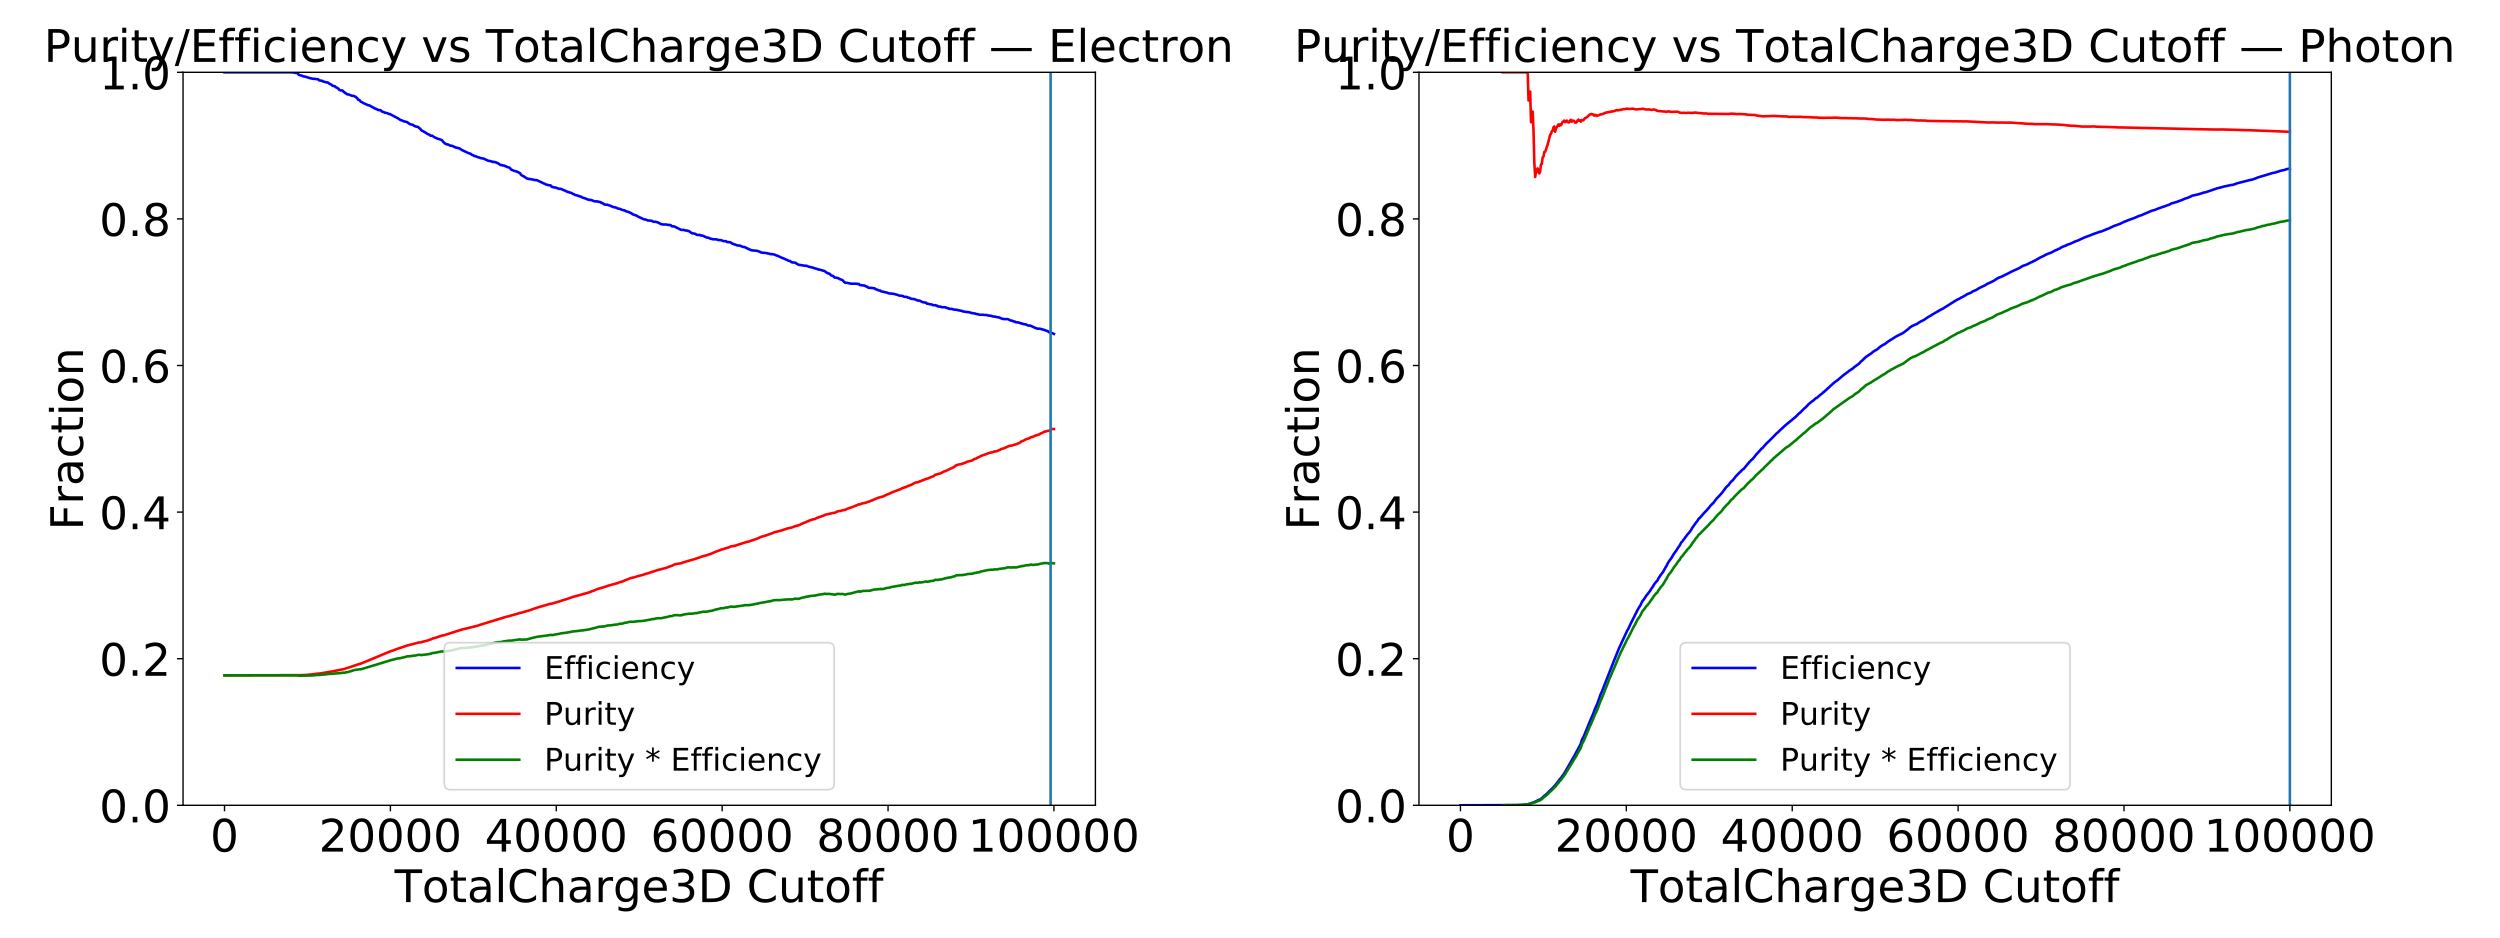 <?xml version="1.0" encoding="utf-8" standalone="no"?>
<!DOCTYPE svg PUBLIC "-//W3C//DTD SVG 1.1//EN"
  "http://www.w3.org/Graphics/SVG/1.1/DTD/svg11.dtd">
<!-- Created with matplotlib (https://matplotlib.org/) -->
<svg height="540pt" version="1.1" viewBox="0 0 1440 540" width="1440pt" xmlns="http://www.w3.org/2000/svg" xmlns:xlink="http://www.w3.org/1999/xlink">
 <defs>
  <style type="text/css">
*{stroke-linecap:butt;stroke-linejoin:round;}
  </style>
 </defs>
 <g id="figure_1">
  <g id="patch_1">
   <path d="M 0 540 
L 1440 540 
L 1440 0 
L 0 0 
z
" style="fill:#ffffff;"/>
  </g>
  <g id="axes_1">
   <g id="patch_2">
    <path d="M 105.43 463.84 
L 630.95 463.84 
L 630.95 41.64 
L 105.43 41.64 
z
" style="fill:#ffffff;"/>
   </g>
   <g id="matplotlib.axis_1">
    <g id="xtick_1">
     <g id="line2d_1">
      <defs>
       <path d="M 0 0 
L 0 3.5 
" id="m607b72555a" style="stroke:#000000;stroke-width:0.8;"/>
      </defs>
      <g>
       <use style="stroke:#000000;stroke-width:0.8;" x="129.317" xlink:href="#m607b72555a" y="463.84"/>
      </g>
     </g>
     <g id="text_1">
      <!-- 0 -->
      <defs>
       <path d="M 31.781 66.406 
Q 24.172 66.406 20.328 58.906 
Q 16.5 51.422 16.5 36.375 
Q 16.5 21.391 20.328 13.891 
Q 24.172 6.391 31.781 6.391 
Q 39.453 6.391 43.281 13.891 
Q 47.125 21.391 47.125 36.375 
Q 47.125 51.422 43.281 58.906 
Q 39.453 66.406 31.781 66.406 
z
M 31.781 74.219 
Q 44.047 74.219 50.516 64.516 
Q 56.984 54.828 56.984 36.375 
Q 56.984 17.969 50.516 8.266 
Q 44.047 -1.422 31.781 -1.422 
Q 19.531 -1.422 13.062 8.266 
Q 6.594 17.969 6.594 36.375 
Q 6.594 54.828 13.062 64.516 
Q 19.531 74.219 31.781 74.219 
z
" id="DejaVuSans-48"/>
      </defs>
      <g transform="translate(121.071 490.535)scale(0.259 -0.259)">
       <use xlink:href="#DejaVuSans-48"/>
      </g>
     </g>
    </g>
    <g id="xtick_2">
     <g id="line2d_2">
      <g>
       <use style="stroke:#000000;stroke-width:0.8;" x="224.866" xlink:href="#m607b72555a" y="463.84"/>
      </g>
     </g>
     <g id="text_2">
      <!-- 20000 -->
      <defs>
       <path d="M 19.188 8.297 
L 53.609 8.297 
L 53.609 0 
L 7.328 0 
L 7.328 8.297 
Q 12.938 14.109 22.625 23.891 
Q 32.328 33.688 34.812 36.531 
Q 39.547 41.844 41.422 45.531 
Q 43.312 49.219 43.312 52.781 
Q 43.312 58.594 39.234 62.25 
Q 35.156 65.922 28.609 65.922 
Q 23.969 65.922 18.812 64.312 
Q 13.672 62.703 7.812 59.422 
L 7.812 69.391 
Q 13.766 71.781 18.938 73 
Q 24.125 74.219 28.422 74.219 
Q 39.75 74.219 46.484 68.547 
Q 53.219 62.891 53.219 53.422 
Q 53.219 48.922 51.531 44.891 
Q 49.859 40.875 45.406 35.406 
Q 44.188 33.984 37.641 27.219 
Q 31.109 20.453 19.188 8.297 
z
" id="DejaVuSans-50"/>
      </defs>
      <g transform="translate(183.637 490.535)scale(0.259 -0.259)">
       <use xlink:href="#DejaVuSans-50"/>
       <use x="63.623" xlink:href="#DejaVuSans-48"/>
       <use x="127.246" xlink:href="#DejaVuSans-48"/>
       <use x="190.869" xlink:href="#DejaVuSans-48"/>
       <use x="254.492" xlink:href="#DejaVuSans-48"/>
      </g>
     </g>
    </g>
    <g id="xtick_3">
     <g id="line2d_3">
      <g>
       <use style="stroke:#000000;stroke-width:0.8;" x="320.415" xlink:href="#m607b72555a" y="463.84"/>
      </g>
     </g>
     <g id="text_3">
      <!-- 40000 -->
      <defs>
       <path d="M 37.797 64.312 
L 12.891 25.391 
L 37.797 25.391 
z
M 35.203 72.906 
L 47.609 72.906 
L 47.609 25.391 
L 58.016 25.391 
L 58.016 17.188 
L 47.609 17.188 
L 47.609 0 
L 37.797 0 
L 37.797 17.188 
L 4.891 17.188 
L 4.891 26.703 
z
" id="DejaVuSans-52"/>
      </defs>
      <g transform="translate(279.186 490.535)scale(0.259 -0.259)">
       <use xlink:href="#DejaVuSans-52"/>
       <use x="63.623" xlink:href="#DejaVuSans-48"/>
       <use x="127.246" xlink:href="#DejaVuSans-48"/>
       <use x="190.869" xlink:href="#DejaVuSans-48"/>
       <use x="254.492" xlink:href="#DejaVuSans-48"/>
      </g>
     </g>
    </g>
    <g id="xtick_4">
     <g id="line2d_4">
      <g>
       <use style="stroke:#000000;stroke-width:0.8;" x="415.965" xlink:href="#m607b72555a" y="463.84"/>
      </g>
     </g>
     <g id="text_4">
      <!-- 60000 -->
      <defs>
       <path d="M 33.016 40.375 
Q 26.375 40.375 22.484 35.828 
Q 18.609 31.297 18.609 23.391 
Q 18.609 15.531 22.484 10.953 
Q 26.375 6.391 33.016 6.391 
Q 39.656 6.391 43.531 10.953 
Q 47.406 15.531 47.406 23.391 
Q 47.406 31.297 43.531 35.828 
Q 39.656 40.375 33.016 40.375 
z
M 52.594 71.297 
L 52.594 62.312 
Q 48.875 64.062 45.094 64.984 
Q 41.312 65.922 37.594 65.922 
Q 27.828 65.922 22.672 59.328 
Q 17.531 52.734 16.797 39.406 
Q 19.672 43.656 24.016 45.922 
Q 28.375 48.188 33.594 48.188 
Q 44.578 48.188 50.953 41.516 
Q 57.328 34.859 57.328 23.391 
Q 57.328 12.156 50.688 5.359 
Q 44.047 -1.422 33.016 -1.422 
Q 20.359 -1.422 13.672 8.266 
Q 6.984 17.969 6.984 36.375 
Q 6.984 53.656 15.188 63.938 
Q 23.391 74.219 37.203 74.219 
Q 40.922 74.219 44.703 73.484 
Q 48.484 72.75 52.594 71.297 
z
" id="DejaVuSans-54"/>
      </defs>
      <g transform="translate(374.736 490.535)scale(0.259 -0.259)">
       <use xlink:href="#DejaVuSans-54"/>
       <use x="63.623" xlink:href="#DejaVuSans-48"/>
       <use x="127.246" xlink:href="#DejaVuSans-48"/>
       <use x="190.869" xlink:href="#DejaVuSans-48"/>
       <use x="254.492" xlink:href="#DejaVuSans-48"/>
      </g>
     </g>
    </g>
    <g id="xtick_5">
     <g id="line2d_5">
      <g>
       <use style="stroke:#000000;stroke-width:0.8;" x="511.514" xlink:href="#m607b72555a" y="463.84"/>
      </g>
     </g>
     <g id="text_5">
      <!-- 80000 -->
      <defs>
       <path d="M 31.781 34.625 
Q 24.75 34.625 20.719 30.859 
Q 16.703 27.094 16.703 20.516 
Q 16.703 13.922 20.719 10.156 
Q 24.75 6.391 31.781 6.391 
Q 38.812 6.391 42.859 10.172 
Q 46.922 13.969 46.922 20.516 
Q 46.922 27.094 42.891 30.859 
Q 38.875 34.625 31.781 34.625 
z
M 21.922 38.812 
Q 15.578 40.375 12.031 44.719 
Q 8.5 49.078 8.5 55.328 
Q 8.5 64.062 14.719 69.141 
Q 20.953 74.219 31.781 74.219 
Q 42.672 74.219 48.875 69.141 
Q 55.078 64.062 55.078 55.328 
Q 55.078 49.078 51.531 44.719 
Q 48 40.375 41.703 38.812 
Q 48.828 37.156 52.797 32.312 
Q 56.781 27.484 56.781 20.516 
Q 56.781 9.906 50.312 4.234 
Q 43.844 -1.422 31.781 -1.422 
Q 19.734 -1.422 13.25 4.234 
Q 6.781 9.906 6.781 20.516 
Q 6.781 27.484 10.781 32.312 
Q 14.797 37.156 21.922 38.812 
z
M 18.312 54.391 
Q 18.312 48.734 21.844 45.562 
Q 25.391 42.391 31.781 42.391 
Q 38.141 42.391 41.719 45.562 
Q 45.312 48.734 45.312 54.391 
Q 45.312 60.062 41.719 63.234 
Q 38.141 66.406 31.781 66.406 
Q 25.391 66.406 21.844 63.234 
Q 18.312 60.062 18.312 54.391 
z
" id="DejaVuSans-56"/>
      </defs>
      <g transform="translate(470.285 490.535)scale(0.259 -0.259)">
       <use xlink:href="#DejaVuSans-56"/>
       <use x="63.623" xlink:href="#DejaVuSans-48"/>
       <use x="127.246" xlink:href="#DejaVuSans-48"/>
       <use x="190.869" xlink:href="#DejaVuSans-48"/>
       <use x="254.492" xlink:href="#DejaVuSans-48"/>
      </g>
     </g>
    </g>
    <g id="xtick_6">
     <g id="line2d_6">
      <g>
       <use style="stroke:#000000;stroke-width:0.8;" x="607.063" xlink:href="#m607b72555a" y="463.84"/>
      </g>
     </g>
     <g id="text_6">
      <!-- 100000 -->
      <defs>
       <path d="M 12.406 8.297 
L 28.516 8.297 
L 28.516 63.922 
L 10.984 60.406 
L 10.984 69.391 
L 28.422 72.906 
L 38.281 72.906 
L 38.281 8.297 
L 54.391 8.297 
L 54.391 0 
L 12.406 0 
z
" id="DejaVuSans-49"/>
      </defs>
      <g transform="translate(557.588 490.535)scale(0.259 -0.259)">
       <use xlink:href="#DejaVuSans-49"/>
       <use x="63.623" xlink:href="#DejaVuSans-48"/>
       <use x="127.246" xlink:href="#DejaVuSans-48"/>
       <use x="190.869" xlink:href="#DejaVuSans-48"/>
       <use x="254.492" xlink:href="#DejaVuSans-48"/>
       <use x="318.115" xlink:href="#DejaVuSans-48"/>
      </g>
     </g>
    </g>
    <g id="text_7">
     <!-- TotalCharge3D Cutoff -->
     <defs>
      <path d="M -0.297 72.906 
L 61.375 72.906 
L 61.375 64.594 
L 35.5 64.594 
L 35.5 0 
L 25.594 0 
L 25.594 64.594 
L -0.297 64.594 
z
" id="DejaVuSans-84"/>
      <path d="M 30.609 48.391 
Q 23.391 48.391 19.188 42.75 
Q 14.984 37.109 14.984 27.297 
Q 14.984 17.484 19.156 11.844 
Q 23.344 6.203 30.609 6.203 
Q 37.797 6.203 41.984 11.859 
Q 46.188 17.531 46.188 27.297 
Q 46.188 37.016 41.984 42.703 
Q 37.797 48.391 30.609 48.391 
z
M 30.609 56 
Q 42.328 56 49.016 48.375 
Q 55.719 40.766 55.719 27.297 
Q 55.719 13.875 49.016 6.219 
Q 42.328 -1.422 30.609 -1.422 
Q 18.844 -1.422 12.172 6.219 
Q 5.516 13.875 5.516 27.297 
Q 5.516 40.766 12.172 48.375 
Q 18.844 56 30.609 56 
z
" id="DejaVuSans-111"/>
      <path d="M 18.312 70.219 
L 18.312 54.688 
L 36.812 54.688 
L 36.812 47.703 
L 18.312 47.703 
L 18.312 18.016 
Q 18.312 11.328 20.141 9.422 
Q 21.969 7.516 27.594 7.516 
L 36.812 7.516 
L 36.812 0 
L 27.594 0 
Q 17.188 0 13.234 3.875 
Q 9.281 7.766 9.281 18.016 
L 9.281 47.703 
L 2.688 47.703 
L 2.688 54.688 
L 9.281 54.688 
L 9.281 70.219 
z
" id="DejaVuSans-116"/>
      <path d="M 34.281 27.484 
Q 23.391 27.484 19.188 25 
Q 14.984 22.516 14.984 16.5 
Q 14.984 11.719 18.141 8.906 
Q 21.297 6.109 26.703 6.109 
Q 34.188 6.109 38.703 11.406 
Q 43.219 16.703 43.219 25.484 
L 43.219 27.484 
z
M 52.203 31.203 
L 52.203 0 
L 43.219 0 
L 43.219 8.297 
Q 40.141 3.328 35.547 0.953 
Q 30.953 -1.422 24.312 -1.422 
Q 15.922 -1.422 10.953 3.297 
Q 6 8.016 6 15.922 
Q 6 25.141 12.172 29.828 
Q 18.359 34.516 30.609 34.516 
L 43.219 34.516 
L 43.219 35.406 
Q 43.219 41.609 39.141 45 
Q 35.062 48.391 27.688 48.391 
Q 23 48.391 18.547 47.266 
Q 14.109 46.141 10.016 43.891 
L 10.016 52.203 
Q 14.938 54.109 19.578 55.047 
Q 24.219 56 28.609 56 
Q 40.484 56 46.344 49.844 
Q 52.203 43.703 52.203 31.203 
z
" id="DejaVuSans-97"/>
      <path d="M 9.422 75.984 
L 18.406 75.984 
L 18.406 0 
L 9.422 0 
z
" id="DejaVuSans-108"/>
      <path d="M 64.406 67.281 
L 64.406 56.891 
Q 59.422 61.531 53.781 63.812 
Q 48.141 66.109 41.797 66.109 
Q 29.297 66.109 22.656 58.469 
Q 16.016 50.828 16.016 36.375 
Q 16.016 21.969 22.656 14.328 
Q 29.297 6.688 41.797 6.688 
Q 48.141 6.688 53.781 8.984 
Q 59.422 11.281 64.406 15.922 
L 64.406 5.609 
Q 59.234 2.094 53.438 0.328 
Q 47.656 -1.422 41.219 -1.422 
Q 24.656 -1.422 15.125 8.703 
Q 5.609 18.844 5.609 36.375 
Q 5.609 53.953 15.125 64.078 
Q 24.656 74.219 41.219 74.219 
Q 47.75 74.219 53.531 72.484 
Q 59.328 70.75 64.406 67.281 
z
" id="DejaVuSans-67"/>
      <path d="M 54.891 33.016 
L 54.891 0 
L 45.906 0 
L 45.906 32.719 
Q 45.906 40.484 42.875 44.328 
Q 39.844 48.188 33.797 48.188 
Q 26.516 48.188 22.312 43.547 
Q 18.109 38.922 18.109 30.906 
L 18.109 0 
L 9.078 0 
L 9.078 75.984 
L 18.109 75.984 
L 18.109 46.188 
Q 21.344 51.125 25.703 53.562 
Q 30.078 56 35.797 56 
Q 45.219 56 50.047 50.172 
Q 54.891 44.344 54.891 33.016 
z
" id="DejaVuSans-104"/>
      <path d="M 41.109 46.297 
Q 39.594 47.172 37.812 47.578 
Q 36.031 48 33.891 48 
Q 26.266 48 22.188 43.047 
Q 18.109 38.094 18.109 28.812 
L 18.109 0 
L 9.078 0 
L 9.078 54.688 
L 18.109 54.688 
L 18.109 46.188 
Q 20.953 51.172 25.484 53.578 
Q 30.031 56 36.531 56 
Q 37.453 56 38.578 55.875 
Q 39.703 55.766 41.062 55.516 
z
" id="DejaVuSans-114"/>
      <path d="M 45.406 27.984 
Q 45.406 37.75 41.375 43.109 
Q 37.359 48.484 30.078 48.484 
Q 22.859 48.484 18.828 43.109 
Q 14.797 37.75 14.797 27.984 
Q 14.797 18.266 18.828 12.891 
Q 22.859 7.516 30.078 7.516 
Q 37.359 7.516 41.375 12.891 
Q 45.406 18.266 45.406 27.984 
z
M 54.391 6.781 
Q 54.391 -7.172 48.188 -13.984 
Q 42 -20.797 29.203 -20.797 
Q 24.469 -20.797 20.266 -20.094 
Q 16.062 -19.391 12.109 -17.922 
L 12.109 -9.188 
Q 16.062 -11.328 19.922 -12.344 
Q 23.781 -13.375 27.781 -13.375 
Q 36.625 -13.375 41.016 -8.766 
Q 45.406 -4.156 45.406 5.172 
L 45.406 9.625 
Q 42.625 4.781 38.281 2.391 
Q 33.938 0 27.875 0 
Q 17.828 0 11.672 7.656 
Q 5.516 15.328 5.516 27.984 
Q 5.516 40.672 11.672 48.328 
Q 17.828 56 27.875 56 
Q 33.938 56 38.281 53.609 
Q 42.625 51.219 45.406 46.391 
L 45.406 54.688 
L 54.391 54.688 
z
" id="DejaVuSans-103"/>
      <path d="M 56.203 29.594 
L 56.203 25.203 
L 14.891 25.203 
Q 15.484 15.922 20.484 11.062 
Q 25.484 6.203 34.422 6.203 
Q 39.594 6.203 44.453 7.469 
Q 49.312 8.734 54.109 11.281 
L 54.109 2.781 
Q 49.266 0.734 44.188 -0.344 
Q 39.109 -1.422 33.891 -1.422 
Q 20.797 -1.422 13.156 6.188 
Q 5.516 13.812 5.516 26.812 
Q 5.516 40.234 12.766 48.109 
Q 20.016 56 32.328 56 
Q 43.359 56 49.781 48.891 
Q 56.203 41.797 56.203 29.594 
z
M 47.219 32.234 
Q 47.125 39.594 43.094 43.984 
Q 39.062 48.391 32.422 48.391 
Q 24.906 48.391 20.391 44.141 
Q 15.875 39.891 15.188 32.172 
z
" id="DejaVuSans-101"/>
      <path d="M 40.578 39.312 
Q 47.656 37.797 51.625 33 
Q 55.609 28.219 55.609 21.188 
Q 55.609 10.406 48.188 4.484 
Q 40.766 -1.422 27.094 -1.422 
Q 22.516 -1.422 17.656 -0.516 
Q 12.797 0.391 7.625 2.203 
L 7.625 11.719 
Q 11.719 9.328 16.594 8.109 
Q 21.484 6.891 26.812 6.891 
Q 36.078 6.891 40.938 10.547 
Q 45.797 14.203 45.797 21.188 
Q 45.797 27.641 41.281 31.266 
Q 36.766 34.906 28.719 34.906 
L 20.219 34.906 
L 20.219 43.016 
L 29.109 43.016 
Q 36.375 43.016 40.234 45.922 
Q 44.094 48.828 44.094 54.297 
Q 44.094 59.906 40.109 62.906 
Q 36.141 65.922 28.719 65.922 
Q 24.656 65.922 20.016 65.031 
Q 15.375 64.156 9.812 62.312 
L 9.812 71.094 
Q 15.438 72.656 20.344 73.438 
Q 25.25 74.219 29.594 74.219 
Q 40.828 74.219 47.359 69.109 
Q 53.906 64.016 53.906 55.328 
Q 53.906 49.266 50.438 45.094 
Q 46.969 40.922 40.578 39.312 
z
" id="DejaVuSans-51"/>
      <path d="M 19.672 64.797 
L 19.672 8.109 
L 31.594 8.109 
Q 46.688 8.109 53.688 14.938 
Q 60.688 21.781 60.688 36.531 
Q 60.688 51.172 53.688 57.984 
Q 46.688 64.797 31.594 64.797 
z
M 9.812 72.906 
L 30.078 72.906 
Q 51.266 72.906 61.172 64.094 
Q 71.094 55.281 71.094 36.531 
Q 71.094 17.672 61.125 8.828 
Q 51.172 0 30.078 0 
L 9.812 0 
z
" id="DejaVuSans-68"/>
      <path id="DejaVuSans-32"/>
      <path d="M 8.5 21.578 
L 8.5 54.688 
L 17.484 54.688 
L 17.484 21.922 
Q 17.484 14.156 20.5 10.266 
Q 23.531 6.391 29.594 6.391 
Q 36.859 6.391 41.078 11.031 
Q 45.312 15.672 45.312 23.688 
L 45.312 54.688 
L 54.297 54.688 
L 54.297 0 
L 45.312 0 
L 45.312 8.406 
Q 42.047 3.422 37.719 1 
Q 33.406 -1.422 27.688 -1.422 
Q 18.266 -1.422 13.375 4.438 
Q 8.5 10.297 8.5 21.578 
z
M 31.109 56 
z
" id="DejaVuSans-117"/>
      <path d="M 37.109 75.984 
L 37.109 68.5 
L 28.516 68.5 
Q 23.688 68.5 21.797 66.547 
Q 19.922 64.594 19.922 59.516 
L 19.922 54.688 
L 34.719 54.688 
L 34.719 47.703 
L 19.922 47.703 
L 19.922 0 
L 10.891 0 
L 10.891 47.703 
L 2.297 47.703 
L 2.297 54.688 
L 10.891 54.688 
L 10.891 58.5 
Q 10.891 67.625 15.141 71.797 
Q 19.391 75.984 28.609 75.984 
z
" id="DejaVuSans-102"/>
     </defs>
     <g transform="translate(227.28 519.621)scale(0.259 -0.259)">
      <use xlink:href="#DejaVuSans-84"/>
      <use x="60.818" xlink:href="#DejaVuSans-111"/>
      <use x="122" xlink:href="#DejaVuSans-116"/>
      <use x="161.209" xlink:href="#DejaVuSans-97"/>
      <use x="222.488" xlink:href="#DejaVuSans-108"/>
      <use x="250.271" xlink:href="#DejaVuSans-67"/>
      <use x="320.096" xlink:href="#DejaVuSans-104"/>
      <use x="383.475" xlink:href="#DejaVuSans-97"/>
      <use x="444.754" xlink:href="#DejaVuSans-114"/>
      <use x="485.852" xlink:href="#DejaVuSans-103"/>
      <use x="549.328" xlink:href="#DejaVuSans-101"/>
      <use x="610.852" xlink:href="#DejaVuSans-51"/>
      <use x="674.475" xlink:href="#DejaVuSans-68"/>
      <use x="751.477" xlink:href="#DejaVuSans-32"/>
      <use x="783.264" xlink:href="#DejaVuSans-67"/>
      <use x="853.088" xlink:href="#DejaVuSans-117"/>
      <use x="916.467" xlink:href="#DejaVuSans-116"/>
      <use x="955.676" xlink:href="#DejaVuSans-111"/>
      <use x="1016.857" xlink:href="#DejaVuSans-102"/>
      <use x="1052.062" xlink:href="#DejaVuSans-102"/>
     </g>
    </g>
   </g>
   <g id="matplotlib.axis_2">
    <g id="ytick_1">
     <g id="line2d_7">
      <defs>
       <path d="M 0 0 
L -3.5 0 
" id="m65d0c39230" style="stroke:#000000;stroke-width:0.8;"/>
      </defs>
      <g>
       <use style="stroke:#000000;stroke-width:0.8;" x="105.43" xlink:href="#m65d0c39230" y="463.84"/>
      </g>
     </g>
     <g id="text_8">
      <!-- 0.0 -->
      <defs>
       <path d="M 10.688 12.406 
L 21 12.406 
L 21 0 
L 10.688 0 
z
" id="DejaVuSans-46"/>
      </defs>
      <g transform="translate(57.209 473.688)scale(0.259 -0.259)">
       <use xlink:href="#DejaVuSans-48"/>
       <use x="63.623" xlink:href="#DejaVuSans-46"/>
       <use x="95.41" xlink:href="#DejaVuSans-48"/>
      </g>
     </g>
    </g>
    <g id="ytick_2">
     <g id="line2d_8">
      <g>
       <use style="stroke:#000000;stroke-width:0.8;" x="105.43" xlink:href="#m65d0c39230" y="379.4"/>
      </g>
     </g>
     <g id="text_9">
      <!-- 0.2 -->
      <g transform="translate(57.209 389.248)scale(0.259 -0.259)">
       <use xlink:href="#DejaVuSans-48"/>
       <use x="63.623" xlink:href="#DejaVuSans-46"/>
       <use x="95.41" xlink:href="#DejaVuSans-50"/>
      </g>
     </g>
    </g>
    <g id="ytick_3">
     <g id="line2d_9">
      <g>
       <use style="stroke:#000000;stroke-width:0.8;" x="105.43" xlink:href="#m65d0c39230" y="294.96"/>
      </g>
     </g>
     <g id="text_10">
      <!-- 0.4 -->
      <g transform="translate(57.209 304.808)scale(0.259 -0.259)">
       <use xlink:href="#DejaVuSans-48"/>
       <use x="63.623" xlink:href="#DejaVuSans-46"/>
       <use x="95.41" xlink:href="#DejaVuSans-52"/>
      </g>
     </g>
    </g>
    <g id="ytick_4">
     <g id="line2d_10">
      <g>
       <use style="stroke:#000000;stroke-width:0.8;" x="105.43" xlink:href="#m65d0c39230" y="210.52"/>
      </g>
     </g>
     <g id="text_11">
      <!-- 0.6 -->
      <g transform="translate(57.209 220.368)scale(0.259 -0.259)">
       <use xlink:href="#DejaVuSans-48"/>
       <use x="63.623" xlink:href="#DejaVuSans-46"/>
       <use x="95.41" xlink:href="#DejaVuSans-54"/>
      </g>
     </g>
    </g>
    <g id="ytick_5">
     <g id="line2d_11">
      <g>
       <use style="stroke:#000000;stroke-width:0.8;" x="105.43" xlink:href="#m65d0c39230" y="126.08"/>
      </g>
     </g>
     <g id="text_12">
      <!-- 0.8 -->
      <g transform="translate(57.209 135.928)scale(0.259 -0.259)">
       <use xlink:href="#DejaVuSans-48"/>
       <use x="63.623" xlink:href="#DejaVuSans-46"/>
       <use x="95.41" xlink:href="#DejaVuSans-56"/>
      </g>
     </g>
    </g>
    <g id="ytick_6">
     <g id="line2d_12">
      <g>
       <use style="stroke:#000000;stroke-width:0.8;" x="105.43" xlink:href="#m65d0c39230" y="41.64"/>
      </g>
     </g>
     <g id="text_13">
      <!-- 1.0 -->
      <g transform="translate(57.209 51.488)scale(0.259 -0.259)">
       <use xlink:href="#DejaVuSans-49"/>
       <use x="63.623" xlink:href="#DejaVuSans-46"/>
       <use x="95.41" xlink:href="#DejaVuSans-48"/>
      </g>
     </g>
    </g>
    <g id="text_14">
     <!-- Fraction -->
     <defs>
      <path d="M 9.812 72.906 
L 51.703 72.906 
L 51.703 64.594 
L 19.672 64.594 
L 19.672 43.109 
L 48.578 43.109 
L 48.578 34.812 
L 19.672 34.812 
L 19.672 0 
L 9.812 0 
z
" id="DejaVuSans-70"/>
      <path d="M 48.781 52.594 
L 48.781 44.188 
Q 44.969 46.297 41.141 47.344 
Q 37.312 48.391 33.406 48.391 
Q 24.656 48.391 19.812 42.844 
Q 14.984 37.312 14.984 27.297 
Q 14.984 17.281 19.812 11.734 
Q 24.656 6.203 33.406 6.203 
Q 37.312 6.203 41.141 7.25 
Q 44.969 8.297 48.781 10.406 
L 48.781 2.094 
Q 45.016 0.344 40.984 -0.531 
Q 36.969 -1.422 32.422 -1.422 
Q 20.062 -1.422 12.781 6.344 
Q 5.516 14.109 5.516 27.297 
Q 5.516 40.672 12.859 48.328 
Q 20.219 56 33.016 56 
Q 37.156 56 41.109 55.141 
Q 45.062 54.297 48.781 52.594 
z
" id="DejaVuSans-99"/>
      <path d="M 9.422 54.688 
L 18.406 54.688 
L 18.406 0 
L 9.422 0 
z
M 9.422 75.984 
L 18.406 75.984 
L 18.406 64.594 
L 9.422 64.594 
z
" id="DejaVuSans-105"/>
      <path d="M 54.891 33.016 
L 54.891 0 
L 45.906 0 
L 45.906 32.719 
Q 45.906 40.484 42.875 44.328 
Q 39.844 48.188 33.797 48.188 
Q 26.516 48.188 22.312 43.547 
Q 18.109 38.922 18.109 30.906 
L 18.109 0 
L 9.078 0 
L 9.078 54.688 
L 18.109 54.688 
L 18.109 46.188 
Q 21.344 51.125 25.703 53.562 
Q 30.078 56 35.797 56 
Q 45.219 56 50.047 50.172 
Q 54.891 44.344 54.891 33.016 
z
" id="DejaVuSans-110"/>
     </defs>
     <g transform="translate(47.818 305.4)rotate(-90)scale(0.259 -0.259)">
      <use xlink:href="#DejaVuSans-70"/>
      <use x="57.41" xlink:href="#DejaVuSans-114"/>
      <use x="98.523" xlink:href="#DejaVuSans-97"/>
      <use x="159.803" xlink:href="#DejaVuSans-99"/>
      <use x="214.783" xlink:href="#DejaVuSans-116"/>
      <use x="253.992" xlink:href="#DejaVuSans-105"/>
      <use x="281.775" xlink:href="#DejaVuSans-111"/>
      <use x="342.957" xlink:href="#DejaVuSans-110"/>
     </g>
    </g>
   </g>
   <g id="line2d_13">
    <path clip-path="url(#p1b372d6721)" d="M 129.317 41.64 
L 168.053 41.64 
L 168.532 41.76 
L 169.488 41.76 
L 169.966 42 
L 170.923 42 
L 171.401 42.24 
L 171.879 42.841 
L 172.357 43.201 
L 173.792 43.561 
L 174.748 44.042 
L 175.227 44.042 
L 176.661 44.402 
L 177.618 44.762 
L 180.009 45.362 
L 180.965 45.362 
L 181.444 45.483 
L 181.922 45.483 
L 182.4 45.603 
L 182.878 45.603 
L 183.356 45.723 
L 183.835 46.323 
L 184.313 46.323 
L 185.269 46.563 
L 185.748 46.563 
L 186.226 47.044 
L 186.704 47.044 
L 187.66 47.404 
L 188.139 47.404 
L 189.095 47.644 
L 189.573 48.124 
L 191.008 48.845 
L 191.486 49.325 
L 191.964 49.565 
L 192.443 49.565 
L 192.921 49.685 
L 193.399 50.286 
L 193.877 50.406 
L 194.834 51.006 
L 195.312 51.607 
L 195.79 51.967 
L 196.269 52.087 
L 197.225 52.087 
L 197.703 52.687 
L 198.181 52.927 
L 198.66 53.528 
L 199.138 53.648 
L 199.616 54.128 
L 200.094 54.368 
L 200.573 54.368 
L 201.051 54.489 
L 202.485 55.089 
L 202.964 55.209 
L 203.442 55.209 
L 203.92 55.329 
L 204.877 55.809 
L 205.833 56.65 
L 206.311 57.491 
L 206.789 57.491 
L 207.268 57.851 
L 207.746 58.571 
L 208.224 58.691 
L 209.181 59.292 
L 212.05 60.613 
L 212.528 60.613 
L 215.397 62.174 
L 215.876 62.534 
L 216.354 62.534 
L 216.832 62.894 
L 217.31 63.014 
L 217.789 63.374 
L 218.267 63.374 
L 218.745 63.494 
L 219.223 63.494 
L 220.18 64.335 
L 221.136 64.575 
L 221.614 64.935 
L 222.093 64.935 
L 223.049 65.176 
L 224.005 65.656 
L 224.484 65.656 
L 229.266 68.178 
L 230.701 69.138 
L 231.179 69.258 
L 232.614 69.859 
L 234.526 70.339 
L 235.961 71.42 
L 236.439 71.54 
L 236.918 71.78 
L 237.396 71.78 
L 237.874 71.9 
L 238.352 72.38 
L 239.787 72.981 
L 240.265 72.981 
L 240.743 73.101 
L 241.7 73.941 
L 242.178 74.302 
L 242.656 75.022 
L 245.047 76.343 
L 246.482 77.304 
L 246.96 77.424 
L 247.438 77.664 
L 247.917 78.144 
L 248.873 78.144 
L 249.351 78.384 
L 249.83 78.865 
L 252.221 79.945 
L 253.177 80.186 
L 254.612 80.786 
L 255.09 81.506 
L 256.525 82.827 
L 257.003 82.947 
L 257.481 83.188 
L 257.959 83.188 
L 259.394 83.908 
L 259.872 83.908 
L 260.829 84.148 
L 261.785 84.749 
L 262.263 84.749 
L 262.742 85.109 
L 263.22 85.109 
L 264.655 85.469 
L 266.089 86.43 
L 269.915 88.231 
L 270.871 88.471 
L 271.828 89.192 
L 272.306 89.312 
L 273.263 89.912 
L 273.741 89.912 
L 275.175 90.512 
L 276.132 90.753 
L 277.088 91.113 
L 277.567 91.233 
L 278.045 91.233 
L 278.523 91.353 
L 281.392 92.674 
L 281.871 92.674 
L 283.305 93.034 
L 283.783 93.274 
L 284.74 93.274 
L 285.696 93.514 
L 286.175 93.875 
L 286.653 93.875 
L 288.087 94.955 
L 288.566 95.075 
L 289.044 95.075 
L 289.522 95.316 
L 290 95.316 
L 290.479 95.436 
L 292.392 96.276 
L 293.348 96.516 
L 293.826 96.877 
L 294.304 97.597 
L 296.217 98.438 
L 297.652 98.798 
L 299.565 99.759 
L 300.043 100.599 
L 301 101.32 
L 301.478 101.44 
L 303.391 102.761 
L 304.825 103.121 
L 305.304 103.121 
L 305.782 103.241 
L 306.26 103.241 
L 306.738 103.361 
L 307.216 103.601 
L 307.695 103.601 
L 308.173 103.721 
L 309.129 103.721 
L 313.433 105.763 
L 313.912 105.883 
L 314.39 106.243 
L 316.303 106.723 
L 316.781 106.723 
L 317.259 106.843 
L 317.737 107.564 
L 318.216 107.564 
L 318.694 107.924 
L 319.65 107.924 
L 320.607 108.284 
L 321.085 108.404 
L 322.041 108.765 
L 322.998 108.765 
L 324.911 109.605 
L 325.389 109.725 
L 325.867 110.085 
L 326.345 110.205 
L 326.824 110.566 
L 327.302 110.566 
L 328.258 110.926 
L 329.215 111.166 
L 330.171 111.767 
L 330.649 111.887 
L 331.128 112.247 
L 332.562 112.607 
L 333.519 112.967 
L 333.997 113.087 
L 334.475 113.328 
L 334.953 113.328 
L 335.432 113.808 
L 336.388 114.048 
L 337.345 114.408 
L 337.823 114.528 
L 338.301 114.889 
L 338.779 114.889 
L 339.257 115.129 
L 340.214 115.129 
L 340.692 115.249 
L 342.127 115.849 
L 342.605 115.969 
L 344.04 115.969 
L 344.518 116.209 
L 344.996 116.209 
L 345.953 116.45 
L 346.431 116.93 
L 346.909 116.93 
L 347.387 117.17 
L 347.865 117.65 
L 348.822 117.891 
L 349.778 117.891 
L 350.735 118.251 
L 351.213 118.371 
L 353.126 119.211 
L 354.082 119.452 
L 354.561 119.452 
L 355.995 120.172 
L 356.474 120.172 
L 356.952 120.292 
L 358.386 120.893 
L 359.343 121.133 
L 359.821 121.133 
L 360.299 121.613 
L 361.256 121.853 
L 362.212 122.213 
L 362.69 122.334 
L 363.169 122.694 
L 363.647 122.814 
L 364.603 123.534 
L 365.082 123.654 
L 366.038 124.015 
L 366.516 124.135 
L 367.473 124.735 
L 370.82 126.296 
L 371.298 126.416 
L 371.777 126.416 
L 373.211 127.017 
L 374.168 127.017 
L 374.646 127.137 
L 375.124 127.137 
L 375.602 127.257 
L 376.081 127.617 
L 376.559 127.737 
L 377.515 127.737 
L 378.95 128.097 
L 379.428 128.458 
L 379.906 128.578 
L 380.863 129.178 
L 381.341 129.178 
L 381.819 129.298 
L 383.732 129.298 
L 384.689 129.538 
L 385.645 129.538 
L 386.123 129.658 
L 386.602 129.899 
L 387.08 130.379 
L 388.036 130.379 
L 388.515 130.499 
L 392.34 132.42 
L 393.775 132.42 
L 394.253 132.54 
L 394.731 132.78 
L 395.688 132.78 
L 396.166 133.021 
L 396.644 133.021 
L 398.557 134.341 
L 399.035 134.462 
L 399.514 134.462 
L 400.47 134.702 
L 401.427 135.302 
L 402.861 135.302 
L 403.818 135.662 
L 404.296 135.662 
L 405.252 135.903 
L 405.731 136.263 
L 406.209 136.383 
L 407.165 136.863 
L 407.643 136.863 
L 408.6 137.103 
L 409.078 137.464 
L 409.556 137.584 
L 410.035 137.584 
L 410.513 137.824 
L 412.426 137.824 
L 412.904 137.944 
L 413.382 138.184 
L 413.86 138.184 
L 414.339 138.304 
L 415.295 138.304 
L 416.73 138.905 
L 418.164 138.905 
L 418.643 139.385 
L 419.121 139.385 
L 419.599 139.505 
L 420.556 139.505 
L 421.512 140.105 
L 421.99 140.466 
L 422.468 140.466 
L 422.947 140.826 
L 423.425 140.826 
L 424.86 141.426 
L 425.816 141.426 
L 426.294 141.546 
L 427.729 142.147 
L 428.207 142.267 
L 428.685 142.267 
L 429.164 142.387 
L 429.642 142.747 
L 430.12 142.867 
L 430.598 143.227 
L 431.076 143.347 
L 431.555 143.708 
L 432.033 143.708 
L 432.511 144.068 
L 432.989 144.188 
L 433.468 144.188 
L 433.946 144.308 
L 434.902 144.308 
L 435.38 144.428 
L 435.859 144.428 
L 436.337 144.548 
L 437.293 144.908 
L 437.772 145.029 
L 438.25 145.389 
L 438.728 145.509 
L 439.206 145.509 
L 439.684 145.629 
L 440.641 145.629 
L 441.119 145.749 
L 441.597 145.749 
L 442.076 145.989 
L 442.554 145.989 
L 443.032 146.109 
L 443.51 146.349 
L 444.467 146.349 
L 444.945 146.47 
L 445.423 146.47 
L 445.901 146.59 
L 447.336 147.19 
L 447.814 147.31 
L 450.684 148.631 
L 451.162 148.751 
L 454.509 150.312 
L 454.988 150.312 
L 455.944 151.033 
L 456.422 151.153 
L 456.901 151.153 
L 457.379 151.273 
L 457.857 151.273 
L 458.335 151.393 
L 458.813 151.873 
L 460.248 152.594 
L 460.726 152.594 
L 461.205 152.714 
L 461.683 152.714 
L 462.639 152.954 
L 463.117 152.954 
L 463.596 153.074 
L 464.552 153.074 
L 465.987 153.674 
L 466.465 153.794 
L 466.943 153.794 
L 467.421 153.914 
L 467.9 154.155 
L 468.378 154.155 
L 469.334 154.635 
L 469.813 154.635 
L 470.291 154.875 
L 470.769 154.875 
L 471.247 155.235 
L 471.725 155.235 
L 473.638 155.716 
L 474.117 155.956 
L 474.595 155.956 
L 475.551 156.556 
L 476.029 157.037 
L 476.508 157.157 
L 476.986 157.517 
L 477.464 157.517 
L 477.942 157.757 
L 478.421 158.357 
L 478.899 158.718 
L 479.855 158.958 
L 480.812 159.918 
L 481.768 159.918 
L 482.246 160.159 
L 482.725 160.159 
L 483.681 160.759 
L 484.638 161.119 
L 485.116 161.239 
L 486.55 162.68 
L 487.029 162.92 
L 487.985 162.92 
L 488.942 163.161 
L 489.42 163.161 
L 489.898 163.401 
L 493.246 163.401 
L 493.724 163.521 
L 494.68 163.521 
L 495.158 164.121 
L 495.637 164.241 
L 496.115 164.241 
L 496.593 164.361 
L 497.071 164.361 
L 497.55 164.481 
L 498.028 164.481 
L 498.984 165.082 
L 499.462 165.082 
L 499.941 165.562 
L 500.419 165.802 
L 501.854 165.802 
L 502.332 165.922 
L 502.81 165.922 
L 503.288 166.043 
L 503.766 166.043 
L 504.245 166.523 
L 504.723 166.763 
L 505.201 166.763 
L 505.679 167.123 
L 506.636 167.363 
L 507.114 167.363 
L 507.592 167.844 
L 508.07 167.964 
L 508.549 167.964 
L 509.505 168.324 
L 509.983 168.324 
L 510.94 168.564 
L 511.896 168.924 
L 512.375 169.044 
L 513.331 169.044 
L 513.809 169.165 
L 514.287 169.165 
L 516.679 169.765 
L 517.635 170.125 
L 518.591 170.365 
L 519.548 170.365 
L 520.026 170.485 
L 520.504 170.846 
L 520.983 170.966 
L 521.939 170.966 
L 522.417 171.086 
L 522.895 171.446 
L 523.374 171.446 
L 523.852 171.566 
L 524.33 171.926 
L 525.287 172.167 
L 525.765 172.167 
L 526.243 172.287 
L 526.721 172.287 
L 528.634 173.127 
L 529.591 173.127 
L 531.503 174.088 
L 531.982 174.088 
L 532.938 174.328 
L 533.416 174.328 
L 533.895 174.928 
L 534.373 174.928 
L 535.807 175.289 
L 536.286 175.289 
L 536.764 175.409 
L 537.242 175.769 
L 538.677 175.769 
L 539.155 176.009 
L 539.633 176.009 
L 540.111 176.489 
L 540.59 176.489 
L 541.068 176.61 
L 541.546 176.61 
L 542.024 176.73 
L 542.503 176.97 
L 544.416 176.97 
L 545.85 177.57 
L 546.328 177.57 
L 546.807 177.93 
L 548.241 177.93 
L 548.72 178.05 
L 549.198 178.291 
L 549.676 178.291 
L 550.154 178.411 
L 551.111 178.411 
L 552.067 178.771 
L 552.545 178.771 
L 553.502 179.011 
L 553.98 179.011 
L 554.458 179.371 
L 554.936 179.371 
L 555.893 179.612 
L 556.371 179.612 
L 556.849 179.732 
L 557.806 179.732 
L 558.284 179.972 
L 558.762 179.972 
L 559.719 180.332 
L 560.197 180.332 
L 561.153 180.572 
L 561.632 180.572 
L 562.588 180.932 
L 563.066 180.932 
L 563.544 181.052 
L 564.023 181.293 
L 566.414 181.293 
L 566.892 181.413 
L 567.848 181.413 
L 568.327 181.533 
L 568.805 181.533 
L 569.283 181.773 
L 569.761 181.773 
L 570.24 181.893 
L 570.718 181.893 
L 571.196 182.013 
L 571.674 182.253 
L 572.152 182.253 
L 572.631 182.373 
L 573.109 182.373 
L 574.544 182.734 
L 575.022 182.734 
L 575.5 182.854 
L 577.413 183.694 
L 577.891 183.694 
L 578.369 183.814 
L 580.282 183.814 
L 580.761 183.934 
L 582.195 184.655 
L 582.673 184.655 
L 583.152 184.775 
L 583.63 185.135 
L 584.108 185.135 
L 584.586 185.255 
L 585.065 185.615 
L 585.543 185.615 
L 586.021 185.736 
L 586.499 185.736 
L 586.977 185.856 
L 587.934 186.216 
L 588.412 186.216 
L 588.89 186.576 
L 589.369 186.576 
L 590.325 186.816 
L 590.803 186.816 
L 592.238 187.537 
L 593.194 187.537 
L 593.673 187.657 
L 596.542 188.978 
L 597.02 189.098 
L 597.498 189.338 
L 598.933 189.338 
L 600.368 189.698 
L 600.846 189.938 
L 601.324 189.938 
L 602.759 190.539 
L 603.237 190.659 
L 603.715 190.899 
L 604.193 191.379 
L 604.672 191.379 
L 605.15 191.499 
L 607.063 192.34 
L 607.063 192.34 
" style="fill:none;stroke:#0000ff;stroke-linecap:square;stroke-width:1.5;"/>
   </g>
   <g id="line2d_14">
    <path clip-path="url(#p1b372d6721)" d="M 129.317 389 
L 169.01 388.893 
L 171.879 388.907 
L 173.314 388.892 
L 177.14 388.71 
L 183.356 387.964 
L 183.835 387.991 
L 186.226 387.59 
L 191.964 386.641 
L 192.921 386.388 
L 193.877 386.234 
L 198.66 385.285 
L 199.138 385.012 
L 201.529 384.289 
L 205.833 382.803 
L 208.224 382.094 
L 218.745 377.71 
L 220.18 377.111 
L 223.049 375.893 
L 224.005 375.567 
L 225.44 374.957 
L 226.397 374.693 
L 228.788 373.747 
L 230.701 373.136 
L 231.657 372.808 
L 233.57 372.14 
L 234.526 371.812 
L 240.265 370.359 
L 240.743 370.139 
L 242.656 369.947 
L 243.613 369.6 
L 246.004 369.047 
L 247.438 368.489 
L 247.917 368.4 
L 249.351 367.729 
L 250.786 367.384 
L 253.177 366.536 
L 253.655 366.442 
L 254.612 366.082 
L 255.568 365.962 
L 264.176 363.207 
L 265.133 362.884 
L 265.611 362.827 
L 266.567 362.446 
L 268.002 362.164 
L 275.175 360.386 
L 276.132 360.003 
L 277.088 359.716 
L 291.435 355.316 
L 292.87 355 
L 294.304 354.573 
L 297.174 353.765 
L 298.608 353.34 
L 299.565 352.979 
L 300.043 352.976 
L 304.825 351.612 
L 306.26 351.091 
L 309.129 350.108 
L 310.086 349.758 
L 311.042 349.518 
L 317.259 347.704 
L 317.737 347.734 
L 322.52 346.328 
L 323.476 345.964 
L 326.824 344.932 
L 329.693 343.912 
L 338.779 341.406 
L 341.17 340.472 
L 341.649 340.365 
L 344.04 339.312 
L 348.822 337.923 
L 350.257 337.369 
L 354.561 336.178 
L 355.517 335.956 
L 356.474 335.512 
L 357.908 335.117 
L 358.865 334.812 
L 359.343 334.608 
L 359.821 334.275 
L 360.778 334.013 
L 363.169 333.008 
L 366.038 332.338 
L 366.994 331.972 
L 370.342 331.112 
L 372.255 330.454 
L 373.211 330.266 
L 374.168 329.888 
L 378.95 328.325 
L 383.732 327.099 
L 386.123 326.125 
L 387.08 325.889 
L 388.036 325.318 
L 389.471 324.861 
L 392.34 324.47 
L 393.297 324.019 
L 398.079 322.61 
L 399.992 322.055 
L 400.948 321.74 
L 402.383 321.283 
L 404.296 320.573 
L 407.643 319.665 
L 408.122 319.392 
L 409.556 319.002 
L 410.991 318.337 
L 412.426 317.725 
L 414.817 316.872 
L 415.295 316.627 
L 417.208 316.119 
L 417.686 315.87 
L 419.599 315.375 
L 420.556 314.929 
L 421.034 314.727 
L 421.99 314.59 
L 422.468 314.453 
L 422.947 314.462 
L 430.12 312.154 
L 431.555 311.898 
L 432.033 311.59 
L 435.38 310.585 
L 435.859 310.313 
L 436.815 309.981 
L 437.772 309.525 
L 438.25 309.274 
L 440.641 308.598 
L 444.467 307.255 
L 444.945 307.116 
L 445.901 306.601 
L 449.249 305.816 
L 454.031 304.255 
L 455.466 304.006 
L 456.901 303.553 
L 458.335 302.925 
L 458.813 303.008 
L 459.292 302.706 
L 460.248 302.504 
L 461.683 301.754 
L 462.161 301.6 
L 463.117 301.107 
L 463.596 301.025 
L 465.03 300.322 
L 465.509 300.277 
L 465.987 299.898 
L 468.378 299.112 
L 469.334 298.968 
L 470.769 298.242 
L 471.247 298.158 
L 471.725 297.803 
L 472.682 297.652 
L 473.638 297.194 
L 474.595 296.939 
L 475.073 296.579 
L 479.855 295.451 
L 480.812 295.399 
L 481.768 294.867 
L 482.246 294.759 
L 482.725 294.464 
L 484.159 294.261 
L 486.072 293.755 
L 486.55 293.767 
L 487.029 293.629 
L 487.507 293.245 
L 489.42 292.58 
L 491.333 291.937 
L 493.246 291.094 
L 493.724 291.021 
L 494.202 290.681 
L 494.68 290.482 
L 495.158 290.573 
L 495.637 290.414 
L 496.115 290.128 
L 498.506 289.585 
L 498.984 289.465 
L 499.462 289.204 
L 500.419 288.986 
L 501.375 288.606 
L 501.854 288.283 
L 502.332 288.265 
L 503.766 287.568 
L 505.679 286.807 
L 506.158 286.608 
L 506.636 286.559 
L 507.114 286.287 
L 507.592 286.303 
L 509.505 285.618 
L 509.983 285.25 
L 512.853 284.11 
L 513.331 283.798 
L 519.07 281.598 
L 519.548 281.243 
L 521.939 280.481 
L 522.417 280.163 
L 523.374 279.831 
L 524.33 279.44 
L 524.808 279.317 
L 526.721 278.234 
L 527.678 277.857 
L 528.156 277.885 
L 529.112 277.589 
L 529.591 277.317 
L 530.069 277.267 
L 530.547 277.089 
L 531.025 276.789 
L 532.938 276.1 
L 533.416 275.788 
L 534.373 275.657 
L 536.286 274.806 
L 537.72 274.308 
L 538.677 273.489 
L 542.024 272.578 
L 543.459 271.682 
L 544.416 271.426 
L 547.763 269.812 
L 549.198 269.193 
L 549.676 268.814 
L 550.154 268.593 
L 550.632 268.06 
L 552.545 267.464 
L 553.024 267.47 
L 553.98 267.206 
L 554.458 267.145 
L 554.936 266.836 
L 556.371 266.38 
L 556.849 266.033 
L 559.719 265.311 
L 560.675 264.84 
L 561.153 264.407 
L 562.11 264.216 
L 562.588 263.859 
L 564.501 262.983 
L 564.979 262.617 
L 565.936 262.291 
L 566.414 262.086 
L 566.892 262.008 
L 567.37 261.761 
L 567.848 261.679 
L 569.283 261.029 
L 570.718 260.7 
L 571.196 260.453 
L 571.674 260.501 
L 573.109 259.959 
L 573.587 260.004 
L 574.544 259.8 
L 575.022 259.462 
L 575.978 259.132 
L 576.457 258.754 
L 576.935 258.543 
L 577.891 258.376 
L 581.239 256.872 
L 582.673 256.661 
L 586.021 255.661 
L 586.499 255.351 
L 587.456 254.997 
L 588.412 254.191 
L 589.369 253.922 
L 590.803 253.105 
L 591.281 252.969 
L 591.76 252.694 
L 592.238 252.694 
L 592.716 252.418 
L 593.194 252.326 
L 593.673 251.864 
L 594.151 251.725 
L 594.629 251.723 
L 596.064 251.067 
L 597.02 250.643 
L 597.498 250.642 
L 597.977 250.406 
L 598.455 250.311 
L 599.411 249.694 
L 600.368 249.358 
L 601.324 248.732 
L 601.802 248.584 
L 602.281 248.58 
L 602.759 248.337 
L 603.715 248.137 
L 604.193 248.178 
L 605.628 247.293 
L 606.106 247.143 
L 607.063 247.133 
L 607.063 247.133 
" style="fill:none;stroke:#ff0000;stroke-linecap:square;stroke-width:1.5;"/>
   </g>
   <g id="line2d_15">
    <path clip-path="url(#p1b372d6721)" d="M 129.317 389 
L 171.401 388.975 
L 172.357 389.21 
L 180.009 389.081 
L 183.356 388.698 
L 183.835 388.832 
L 185.748 388.549 
L 187.182 388.515 
L 189.095 388.22 
L 190.052 388.208 
L 190.53 388.1 
L 191.964 388.09 
L 192.921 387.864 
L 193.399 387.943 
L 194.356 387.792 
L 196.269 387.739 
L 197.225 387.467 
L 198.66 387.497 
L 199.138 387.254 
L 200.094 387.192 
L 201.529 386.755 
L 202.964 386.336 
L 203.92 385.978 
L 207.268 385.483 
L 207.746 385.542 
L 225.918 380.036 
L 226.875 379.847 
L 228.788 379.307 
L 230.222 379.186 
L 232.135 378.71 
L 233.092 378.506 
L 234.526 378.068 
L 236.918 377.894 
L 237.874 377.663 
L 238.352 377.706 
L 241.222 377.187 
L 242.178 377.175 
L 242.656 377.371 
L 243.613 377.185 
L 246.482 376.877 
L 247.438 376.625 
L 247.917 376.652 
L 248.873 376.183 
L 249.351 376.094 
L 250.308 376.079 
L 254.612 375.146 
L 255.09 375.293 
L 256.046 375.293 
L 261.307 374.381 
L 262.263 374.139 
L 263.698 373.779 
L 264.655 373.47 
L 266.089 373.366 
L 267.046 373.235 
L 268.959 373.124 
L 272.784 372.689 
L 275.654 372.211 
L 277.088 371.917 
L 279.001 371.56 
L 279.958 371.458 
L 282.349 370.838 
L 283.783 370.67 
L 284.74 370.281 
L 285.696 370.073 
L 286.175 370.132 
L 286.653 369.939 
L 288.566 369.781 
L 290.479 369.384 
L 293.826 368.947 
L 294.304 369.055 
L 299.565 368.24 
L 300.043 368.458 
L 303.391 368.338 
L 306.26 367.541 
L 308.651 366.962 
L 310.086 366.662 
L 311.042 366.588 
L 315.824 365.933 
L 317.259 365.639 
L 317.737 365.863 
L 318.216 365.754 
L 318.694 365.789 
L 319.65 365.469 
L 320.607 365.346 
L 322.52 365.011 
L 322.998 364.825 
L 326.824 364.344 
L 327.302 364.192 
L 327.78 364.184 
L 329.693 363.764 
L 332.562 363.463 
L 334.953 363.117 
L 335.432 363.165 
L 336.388 362.964 
L 337.345 362.862 
L 339.736 362.432 
L 340.692 362.146 
L 343.083 361.621 
L 344.04 361.235 
L 344.996 361.063 
L 345.953 360.921 
L 346.431 361.006 
L 347.387 360.799 
L 347.865 360.883 
L 349.3 360.493 
L 349.778 360.321 
L 352.648 360.097 
L 353.604 359.864 
L 355.517 359.707 
L 356.952 359.288 
L 358.386 359.197 
L 359.343 358.94 
L 359.821 358.669 
L 360.299 358.738 
L 362.212 358.31 
L 362.69 358.109 
L 364.603 358.173 
L 365.082 358.062 
L 365.56 358.095 
L 366.994 357.851 
L 370.342 357.65 
L 374.646 356.882 
L 375.602 356.606 
L 376.559 356.595 
L 377.515 356.313 
L 378.95 356.076 
L 380.863 356.1 
L 383.254 355.552 
L 384.689 355.304 
L 386.123 354.835 
L 387.08 354.883 
L 388.036 354.433 
L 388.993 354.32 
L 389.949 354.298 
L 390.427 354.287 
L 390.906 354.446 
L 391.862 354.422 
L 392.34 354.437 
L 393.775 353.964 
L 397.123 353.46 
L 398.079 353.499 
L 399.035 353.457 
L 399.992 353.267 
L 400.47 353.145 
L 401.427 353.168 
L 402.861 352.757 
L 403.818 352.616 
L 405.252 352.309 
L 405.731 352.373 
L 406.209 352.302 
L 407.165 352.336 
L 408.6 351.968 
L 409.556 351.916 
L 410.035 351.718 
L 410.513 351.684 
L 411.947 351.185 
L 412.904 350.937 
L 413.382 350.916 
L 415.295 350.332 
L 416.73 350.327 
L 418.164 349.885 
L 418.643 350.015 
L 419.121 349.823 
L 419.599 349.789 
L 420.556 349.446 
L 421.034 349.376 
L 421.99 349.526 
L 422.468 349.42 
L 422.947 349.555 
L 424.381 349.307 
L 428.207 348.771 
L 429.164 348.503 
L 429.642 348.622 
L 430.12 348.523 
L 430.598 348.596 
L 431.076 348.542 
L 431.555 348.63 
L 432.033 348.397 
L 432.989 348.368 
L 434.902 347.936 
L 435.38 347.896 
L 435.859 347.69 
L 436.815 347.571 
L 437.772 347.314 
L 440.163 346.932 
L 443.032 346.372 
L 443.51 346.369 
L 445.901 345.687 
L 447.336 345.651 
L 448.293 345.652 
L 449.249 345.681 
L 451.64 345.399 
L 454.031 345.241 
L 454.509 345.285 
L 454.988 345.182 
L 455.944 345.332 
L 457.379 344.995 
L 458.335 344.756 
L 458.813 345 
L 459.292 344.869 
L 460.248 344.903 
L 461.205 344.502 
L 464.074 343.837 
L 464.552 343.603 
L 465.509 343.633 
L 465.987 343.401 
L 468.856 343.071 
L 469.334 343.093 
L 469.813 342.91 
L 470.291 342.896 
L 470.769 342.656 
L 471.247 342.735 
L 471.725 342.476 
L 472.682 342.46 
L 473.638 342.221 
L 474.117 342.242 
L 475.073 341.962 
L 475.551 342.021 
L 476.029 342.195 
L 476.508 342.063 
L 476.986 342.16 
L 477.464 342.046 
L 480.334 342.453 
L 480.812 342.588 
L 481.768 342.204 
L 482.246 342.223 
L 482.725 342.011 
L 483.681 342.145 
L 484.159 342.202 
L 485.116 342.085 
L 487.029 342.523 
L 487.507 342.249 
L 488.463 342.052 
L 489.898 341.87 
L 490.854 341.593 
L 491.811 341.354 
L 493.246 340.913 
L 493.724 340.911 
L 494.68 340.527 
L 495.158 340.838 
L 495.637 340.775 
L 496.115 340.572 
L 496.593 340.528 
L 497.071 340.365 
L 500.897 340.284 
L 503.766 339.507 
L 504.723 339.585 
L 505.201 339.417 
L 506.636 339.35 
L 507.114 339.159 
L 507.592 339.372 
L 509.505 339.095 
L 509.983 338.837 
L 512.853 338.346 
L 513.331 338.128 
L 519.07 337.162 
L 519.548 336.915 
L 520.026 336.862 
L 520.504 336.971 
L 520.983 336.94 
L 522.417 336.478 
L 522.895 336.542 
L 523.852 336.281 
L 524.808 336.312 
L 527.199 335.647 
L 527.678 335.567 
L 528.156 335.744 
L 529.112 335.594 
L 529.591 335.406 
L 530.547 335.515 
L 531.025 335.362 
L 531.503 335.363 
L 533.416 334.889 
L 533.895 335.138 
L 535.329 334.898 
L 535.807 334.693 
L 537.72 334.521 
L 538.677 333.962 
L 540.111 334.074 
L 540.59 333.902 
L 542.503 333.672 
L 545.372 332.88 
L 545.85 332.848 
L 546.328 332.647 
L 546.807 332.725 
L 550.154 331.843 
L 550.632 331.482 
L 551.111 331.379 
L 552.067 331.351 
L 552.545 331.247 
L 553.024 331.307 
L 553.98 331.185 
L 554.458 331.312 
L 554.936 331.103 
L 556.371 330.908 
L 557.328 330.652 
L 559.24 330.494 
L 559.719 330.527 
L 561.632 329.98 
L 562.11 330.019 
L 563.066 329.702 
L 564.023 329.666 
L 564.979 329.176 
L 568.327 328.501 
L 568.805 328.362 
L 570.718 328.182 
L 571.196 328.075 
L 571.674 328.223 
L 573.109 327.92 
L 574.065 328.011 
L 574.544 327.987 
L 575.022 327.763 
L 578.848 327.282 
L 580.282 326.852 
L 580.761 326.855 
L 581.239 326.744 
L 582.195 326.927 
L 583.152 326.813 
L 583.63 326.877 
L 584.108 326.761 
L 584.586 326.763 
L 585.065 326.885 
L 586.021 326.712 
L 586.499 326.507 
L 587.934 326.277 
L 588.412 325.982 
L 588.89 326.103 
L 591.76 325.478 
L 592.238 325.658 
L 592.716 325.478 
L 593.194 325.418 
L 593.673 325.176 
L 594.151 325.205 
L 594.629 325.385 
L 596.064 325.32 
L 597.02 325.105 
L 597.498 325.225 
L 599.411 324.67 
L 600.846 324.476 
L 601.324 324.289 
L 603.715 324.394 
L 604.193 324.665 
L 605.15 324.222 
L 607.063 324.484 
L 607.063 324.484 
" style="fill:none;stroke:#008000;stroke-linecap:square;stroke-width:1.5;"/>
   </g>
   <g id="line2d_16">
    <path clip-path="url(#p1b372d6721)" d="M 605.15 463.84 
L 605.15 41.64 
" style="fill:none;stroke:#1f77b4;stroke-linecap:square;stroke-width:1.5;"/>
   </g>
   <g id="patch_3">
    <path d="M 105.43 463.84 
L 105.43 41.64 
" style="fill:none;stroke:#000000;stroke-linecap:square;stroke-linejoin:miter;stroke-width:0.8;"/>
   </g>
   <g id="patch_4">
    <path d="M 630.95 463.84 
L 630.95 41.64 
" style="fill:none;stroke:#000000;stroke-linecap:square;stroke-linejoin:miter;stroke-width:0.8;"/>
   </g>
   <g id="patch_5">
    <path d="M 105.43 463.84 
L 630.95 463.84 
" style="fill:none;stroke:#000000;stroke-linecap:square;stroke-linejoin:miter;stroke-width:0.8;"/>
   </g>
   <g id="patch_6">
    <path d="M 105.43 41.64 
L 630.95 41.64 
" style="fill:none;stroke:#000000;stroke-linecap:square;stroke-linejoin:miter;stroke-width:0.8;"/>
   </g>
   <g id="text_15">
    <!-- Purity/Efficiency vs TotalCharge3D Cutoff — Electron -->
    <defs>
     <path d="M 19.672 64.797 
L 19.672 37.406 
L 32.078 37.406 
Q 38.969 37.406 42.719 40.969 
Q 46.484 44.531 46.484 51.125 
Q 46.484 57.672 42.719 61.234 
Q 38.969 64.797 32.078 64.797 
z
M 9.812 72.906 
L 32.078 72.906 
Q 44.344 72.906 50.609 67.359 
Q 56.891 61.812 56.891 51.125 
Q 56.891 40.328 50.609 34.812 
Q 44.344 29.297 32.078 29.297 
L 19.672 29.297 
L 19.672 0 
L 9.812 0 
z
" id="DejaVuSans-80"/>
     <path d="M 32.172 -5.078 
Q 28.375 -14.844 24.75 -17.812 
Q 21.141 -20.797 15.094 -20.797 
L 7.906 -20.797 
L 7.906 -13.281 
L 13.188 -13.281 
Q 16.891 -13.281 18.938 -11.516 
Q 21 -9.766 23.484 -3.219 
L 25.094 0.875 
L 2.984 54.688 
L 12.5 54.688 
L 29.594 11.922 
L 46.688 54.688 
L 56.203 54.688 
z
" id="DejaVuSans-121"/>
     <path d="M 25.391 72.906 
L 33.688 72.906 
L 8.297 -9.281 
L 0 -9.281 
z
" id="DejaVuSans-47"/>
     <path d="M 9.812 72.906 
L 55.906 72.906 
L 55.906 64.594 
L 19.672 64.594 
L 19.672 43.016 
L 54.391 43.016 
L 54.391 34.719 
L 19.672 34.719 
L 19.672 8.297 
L 56.781 8.297 
L 56.781 0 
L 9.812 0 
z
" id="DejaVuSans-69"/>
     <path d="M 2.984 54.688 
L 12.5 54.688 
L 29.594 8.797 
L 46.688 54.688 
L 56.203 54.688 
L 35.688 0 
L 23.484 0 
z
" id="DejaVuSans-118"/>
     <path d="M 44.281 53.078 
L 44.281 44.578 
Q 40.484 46.531 36.375 47.5 
Q 32.281 48.484 27.875 48.484 
Q 21.188 48.484 17.844 46.438 
Q 14.5 44.391 14.5 40.281 
Q 14.5 37.156 16.891 35.375 
Q 19.281 33.594 26.516 31.984 
L 29.594 31.297 
Q 39.156 29.25 43.188 25.516 
Q 47.219 21.781 47.219 15.094 
Q 47.219 7.469 41.188 3.016 
Q 35.156 -1.422 24.609 -1.422 
Q 20.219 -1.422 15.453 -0.562 
Q 10.688 0.297 5.422 2 
L 5.422 11.281 
Q 10.406 8.688 15.234 7.391 
Q 20.062 6.109 24.812 6.109 
Q 31.156 6.109 34.562 8.281 
Q 37.984 10.453 37.984 14.406 
Q 37.984 18.062 35.516 20.016 
Q 33.062 21.969 24.703 23.781 
L 21.578 24.516 
Q 13.234 26.266 9.516 29.906 
Q 5.812 33.547 5.812 39.891 
Q 5.812 47.609 11.281 51.797 
Q 16.75 56 26.812 56 
Q 31.781 56 36.172 55.266 
Q 40.578 54.547 44.281 53.078 
z
" id="DejaVuSans-115"/>
     <path d="M 4.891 30.906 
L 95.125 30.906 
L 95.125 23.875 
L 4.891 23.875 
z
" id="DejaVuSans-8212"/>
    </defs>
    <g transform="translate(25.289 35.64)scale(0.259 -0.259)">
     <use xlink:href="#DejaVuSans-80"/>
     <use x="60.287" xlink:href="#DejaVuSans-117"/>
     <use x="123.666" xlink:href="#DejaVuSans-114"/>
     <use x="164.779" xlink:href="#DejaVuSans-105"/>
     <use x="192.562" xlink:href="#DejaVuSans-116"/>
     <use x="231.771" xlink:href="#DejaVuSans-121"/>
     <use x="290.951" xlink:href="#DejaVuSans-47"/>
     <use x="324.643" xlink:href="#DejaVuSans-69"/>
     <use x="387.826" xlink:href="#DejaVuSans-102"/>
     <use x="423.031" xlink:href="#DejaVuSans-102"/>
     <use x="458.236" xlink:href="#DejaVuSans-105"/>
     <use x="486.02" xlink:href="#DejaVuSans-99"/>
     <use x="541" xlink:href="#DejaVuSans-105"/>
     <use x="568.783" xlink:href="#DejaVuSans-101"/>
     <use x="630.307" xlink:href="#DejaVuSans-110"/>
     <use x="693.686" xlink:href="#DejaVuSans-99"/>
     <use x="748.666" xlink:href="#DejaVuSans-121"/>
     <use x="807.846" xlink:href="#DejaVuSans-32"/>
     <use x="839.633" xlink:href="#DejaVuSans-118"/>
     <use x="898.812" xlink:href="#DejaVuSans-115"/>
     <use x="950.912" xlink:href="#DejaVuSans-32"/>
     <use x="982.699" xlink:href="#DejaVuSans-84"/>
     <use x="1043.518" xlink:href="#DejaVuSans-111"/>
     <use x="1104.699" xlink:href="#DejaVuSans-116"/>
     <use x="1143.908" xlink:href="#DejaVuSans-97"/>
     <use x="1205.188" xlink:href="#DejaVuSans-108"/>
     <use x="1232.971" xlink:href="#DejaVuSans-67"/>
     <use x="1302.795" xlink:href="#DejaVuSans-104"/>
     <use x="1366.174" xlink:href="#DejaVuSans-97"/>
     <use x="1427.453" xlink:href="#DejaVuSans-114"/>
     <use x="1468.551" xlink:href="#DejaVuSans-103"/>
     <use x="1532.027" xlink:href="#DejaVuSans-101"/>
     <use x="1593.551" xlink:href="#DejaVuSans-51"/>
     <use x="1657.174" xlink:href="#DejaVuSans-68"/>
     <use x="1734.176" xlink:href="#DejaVuSans-32"/>
     <use x="1765.963" xlink:href="#DejaVuSans-67"/>
     <use x="1835.787" xlink:href="#DejaVuSans-117"/>
     <use x="1899.166" xlink:href="#DejaVuSans-116"/>
     <use x="1938.375" xlink:href="#DejaVuSans-111"/>
     <use x="1999.557" xlink:href="#DejaVuSans-102"/>
     <use x="2034.762" xlink:href="#DejaVuSans-102"/>
     <use x="2069.967" xlink:href="#DejaVuSans-32"/>
     <use x="2101.754" xlink:href="#DejaVuSans-8212"/>
     <use x="2201.754" xlink:href="#DejaVuSans-32"/>
     <use x="2233.541" xlink:href="#DejaVuSans-69"/>
     <use x="2296.725" xlink:href="#DejaVuSans-108"/>
     <use x="2324.508" xlink:href="#DejaVuSans-101"/>
     <use x="2386.031" xlink:href="#DejaVuSans-99"/>
     <use x="2441.012" xlink:href="#DejaVuSans-116"/>
     <use x="2480.221" xlink:href="#DejaVuSans-114"/>
     <use x="2521.303" xlink:href="#DejaVuSans-111"/>
     <use x="2582.484" xlink:href="#DejaVuSans-110"/>
    </g>
   </g>
   <g id="legend_1">
    <g id="patch_7">
     <path d="M 259.495 454.84 
L 476.885 454.84 
Q 480.485 454.84 480.485 451.24 
L 480.485 373.778 
Q 480.485 370.178 476.885 370.178 
L 259.495 370.178 
Q 255.895 370.178 255.895 373.778 
L 255.895 451.24 
Q 255.895 454.84 259.495 454.84 
z
" style="fill:#ffffff;opacity:0.8;stroke:#cccccc;stroke-linejoin:miter;"/>
    </g>
    <g id="line2d_17">
     <path d="M 263.095 384.755 
L 299.095 384.755 
" style="fill:none;stroke:#0000ff;stroke-linecap:square;stroke-width:1.5;"/>
    </g>
    <g id="line2d_18"/>
    <g id="text_16">
     <!-- Efficiency -->
     <g transform="translate(313.495 391.055)scale(0.18 -0.18)">
      <use xlink:href="#DejaVuSans-69"/>
      <use x="63.184" xlink:href="#DejaVuSans-102"/>
      <use x="98.389" xlink:href="#DejaVuSans-102"/>
      <use x="133.594" xlink:href="#DejaVuSans-105"/>
      <use x="161.377" xlink:href="#DejaVuSans-99"/>
      <use x="216.357" xlink:href="#DejaVuSans-105"/>
      <use x="244.141" xlink:href="#DejaVuSans-101"/>
      <use x="305.664" xlink:href="#DejaVuSans-110"/>
      <use x="369.043" xlink:href="#DejaVuSans-99"/>
      <use x="424.023" xlink:href="#DejaVuSans-121"/>
     </g>
    </g>
    <g id="line2d_19">
     <path d="M 263.095 411.176 
L 299.095 411.176 
" style="fill:none;stroke:#ff0000;stroke-linecap:square;stroke-width:1.5;"/>
    </g>
    <g id="line2d_20"/>
    <g id="text_17">
     <!-- Purity -->
     <g transform="translate(313.495 417.476)scale(0.18 -0.18)">
      <use xlink:href="#DejaVuSans-80"/>
      <use x="60.287" xlink:href="#DejaVuSans-117"/>
      <use x="123.666" xlink:href="#DejaVuSans-114"/>
      <use x="164.779" xlink:href="#DejaVuSans-105"/>
      <use x="192.562" xlink:href="#DejaVuSans-116"/>
      <use x="231.771" xlink:href="#DejaVuSans-121"/>
     </g>
    </g>
    <g id="line2d_21">
     <path d="M 263.095 437.597 
L 299.095 437.597 
" style="fill:none;stroke:#008000;stroke-linecap:square;stroke-width:1.5;"/>
    </g>
    <g id="line2d_22"/>
    <g id="text_18">
     <!-- Purity * Efficiency -->
     <defs>
      <path d="M 47.016 60.891 
L 29.5 51.422 
L 47.016 41.891 
L 44.188 37.109 
L 27.781 47.016 
L 27.781 28.609 
L 22.219 28.609 
L 22.219 47.016 
L 5.812 37.109 
L 2.984 41.891 
L 20.516 51.422 
L 2.984 60.891 
L 5.812 65.719 
L 22.219 55.812 
L 22.219 74.219 
L 27.781 74.219 
L 27.781 55.812 
L 44.188 65.719 
z
" id="DejaVuSans-42"/>
     </defs>
     <g transform="translate(313.495 443.897)scale(0.18 -0.18)">
      <use xlink:href="#DejaVuSans-80"/>
      <use x="60.287" xlink:href="#DejaVuSans-117"/>
      <use x="123.666" xlink:href="#DejaVuSans-114"/>
      <use x="164.779" xlink:href="#DejaVuSans-105"/>
      <use x="192.562" xlink:href="#DejaVuSans-116"/>
      <use x="231.771" xlink:href="#DejaVuSans-121"/>
      <use x="290.951" xlink:href="#DejaVuSans-32"/>
      <use x="322.738" xlink:href="#DejaVuSans-42"/>
      <use x="372.738" xlink:href="#DejaVuSans-32"/>
      <use x="404.525" xlink:href="#DejaVuSans-69"/>
      <use x="467.709" xlink:href="#DejaVuSans-102"/>
      <use x="502.914" xlink:href="#DejaVuSans-102"/>
      <use x="538.119" xlink:href="#DejaVuSans-105"/>
      <use x="565.902" xlink:href="#DejaVuSans-99"/>
      <use x="620.883" xlink:href="#DejaVuSans-105"/>
      <use x="648.666" xlink:href="#DejaVuSans-101"/>
      <use x="710.189" xlink:href="#DejaVuSans-110"/>
      <use x="773.568" xlink:href="#DejaVuSans-99"/>
      <use x="828.549" xlink:href="#DejaVuSans-121"/>
     </g>
    </g>
   </g>
  </g>
  <g id="axes_2">
   <g id="patch_8">
    <path d="M 817.33 463.84 
L 1342.85 463.84 
L 1342.85 41.64 
L 817.33 41.64 
z
" style="fill:#ffffff;"/>
   </g>
   <g id="matplotlib.axis_3">
    <g id="xtick_7">
     <g id="line2d_23">
      <g>
       <use style="stroke:#000000;stroke-width:0.8;" x="841.217" xlink:href="#m607b72555a" y="463.84"/>
      </g>
     </g>
     <g id="text_19">
      <!-- 0 -->
      <g transform="translate(832.971 490.535)scale(0.259 -0.259)">
       <use xlink:href="#DejaVuSans-48"/>
      </g>
     </g>
    </g>
    <g id="xtick_8">
     <g id="line2d_24">
      <g>
       <use style="stroke:#000000;stroke-width:0.8;" x="936.766" xlink:href="#m607b72555a" y="463.84"/>
      </g>
     </g>
     <g id="text_20">
      <!-- 20000 -->
      <g transform="translate(895.537 490.535)scale(0.259 -0.259)">
       <use xlink:href="#DejaVuSans-50"/>
       <use x="63.623" xlink:href="#DejaVuSans-48"/>
       <use x="127.246" xlink:href="#DejaVuSans-48"/>
       <use x="190.869" xlink:href="#DejaVuSans-48"/>
       <use x="254.492" xlink:href="#DejaVuSans-48"/>
      </g>
     </g>
    </g>
    <g id="xtick_9">
     <g id="line2d_25">
      <g>
       <use style="stroke:#000000;stroke-width:0.8;" x="1032.315" xlink:href="#m607b72555a" y="463.84"/>
      </g>
     </g>
     <g id="text_21">
      <!-- 40000 -->
      <g transform="translate(991.086 490.535)scale(0.259 -0.259)">
       <use xlink:href="#DejaVuSans-52"/>
       <use x="63.623" xlink:href="#DejaVuSans-48"/>
       <use x="127.246" xlink:href="#DejaVuSans-48"/>
       <use x="190.869" xlink:href="#DejaVuSans-48"/>
       <use x="254.492" xlink:href="#DejaVuSans-48"/>
      </g>
     </g>
    </g>
    <g id="xtick_10">
     <g id="line2d_26">
      <g>
       <use style="stroke:#000000;stroke-width:0.8;" x="1127.865" xlink:href="#m607b72555a" y="463.84"/>
      </g>
     </g>
     <g id="text_22">
      <!-- 60000 -->
      <g transform="translate(1086.636 490.535)scale(0.259 -0.259)">
       <use xlink:href="#DejaVuSans-54"/>
       <use x="63.623" xlink:href="#DejaVuSans-48"/>
       <use x="127.246" xlink:href="#DejaVuSans-48"/>
       <use x="190.869" xlink:href="#DejaVuSans-48"/>
       <use x="254.492" xlink:href="#DejaVuSans-48"/>
      </g>
     </g>
    </g>
    <g id="xtick_11">
     <g id="line2d_27">
      <g>
       <use style="stroke:#000000;stroke-width:0.8;" x="1223.414" xlink:href="#m607b72555a" y="463.84"/>
      </g>
     </g>
     <g id="text_23">
      <!-- 80000 -->
      <g transform="translate(1182.185 490.535)scale(0.259 -0.259)">
       <use xlink:href="#DejaVuSans-56"/>
       <use x="63.623" xlink:href="#DejaVuSans-48"/>
       <use x="127.246" xlink:href="#DejaVuSans-48"/>
       <use x="190.869" xlink:href="#DejaVuSans-48"/>
       <use x="254.492" xlink:href="#DejaVuSans-48"/>
      </g>
     </g>
    </g>
    <g id="xtick_12">
     <g id="line2d_28">
      <g>
       <use style="stroke:#000000;stroke-width:0.8;" x="1318.963" xlink:href="#m607b72555a" y="463.84"/>
      </g>
     </g>
     <g id="text_24">
      <!-- 100000 -->
      <g transform="translate(1269.488 490.535)scale(0.259 -0.259)">
       <use xlink:href="#DejaVuSans-49"/>
       <use x="63.623" xlink:href="#DejaVuSans-48"/>
       <use x="127.246" xlink:href="#DejaVuSans-48"/>
       <use x="190.869" xlink:href="#DejaVuSans-48"/>
       <use x="254.492" xlink:href="#DejaVuSans-48"/>
       <use x="318.115" xlink:href="#DejaVuSans-48"/>
      </g>
     </g>
    </g>
    <g id="text_25">
     <!-- TotalCharge3D Cutoff -->
     <g transform="translate(939.18 519.621)scale(0.259 -0.259)">
      <use xlink:href="#DejaVuSans-84"/>
      <use x="60.818" xlink:href="#DejaVuSans-111"/>
      <use x="122" xlink:href="#DejaVuSans-116"/>
      <use x="161.209" xlink:href="#DejaVuSans-97"/>
      <use x="222.488" xlink:href="#DejaVuSans-108"/>
      <use x="250.271" xlink:href="#DejaVuSans-67"/>
      <use x="320.096" xlink:href="#DejaVuSans-104"/>
      <use x="383.475" xlink:href="#DejaVuSans-97"/>
      <use x="444.754" xlink:href="#DejaVuSans-114"/>
      <use x="485.852" xlink:href="#DejaVuSans-103"/>
      <use x="549.328" xlink:href="#DejaVuSans-101"/>
      <use x="610.852" xlink:href="#DejaVuSans-51"/>
      <use x="674.475" xlink:href="#DejaVuSans-68"/>
      <use x="751.477" xlink:href="#DejaVuSans-32"/>
      <use x="783.264" xlink:href="#DejaVuSans-67"/>
      <use x="853.088" xlink:href="#DejaVuSans-117"/>
      <use x="916.467" xlink:href="#DejaVuSans-116"/>
      <use x="955.676" xlink:href="#DejaVuSans-111"/>
      <use x="1016.857" xlink:href="#DejaVuSans-102"/>
      <use x="1052.062" xlink:href="#DejaVuSans-102"/>
     </g>
    </g>
   </g>
   <g id="matplotlib.axis_4">
    <g id="ytick_7">
     <g id="line2d_29">
      <g>
       <use style="stroke:#000000;stroke-width:0.8;" x="817.33" xlink:href="#m65d0c39230" y="463.84"/>
      </g>
     </g>
     <g id="text_26">
      <!-- 0.0 -->
      <g transform="translate(769.109 473.688)scale(0.259 -0.259)">
       <use xlink:href="#DejaVuSans-48"/>
       <use x="63.623" xlink:href="#DejaVuSans-46"/>
       <use x="95.41" xlink:href="#DejaVuSans-48"/>
      </g>
     </g>
    </g>
    <g id="ytick_8">
     <g id="line2d_30">
      <g>
       <use style="stroke:#000000;stroke-width:0.8;" x="817.33" xlink:href="#m65d0c39230" y="379.4"/>
      </g>
     </g>
     <g id="text_27">
      <!-- 0.2 -->
      <g transform="translate(769.109 389.248)scale(0.259 -0.259)">
       <use xlink:href="#DejaVuSans-48"/>
       <use x="63.623" xlink:href="#DejaVuSans-46"/>
       <use x="95.41" xlink:href="#DejaVuSans-50"/>
      </g>
     </g>
    </g>
    <g id="ytick_9">
     <g id="line2d_31">
      <g>
       <use style="stroke:#000000;stroke-width:0.8;" x="817.33" xlink:href="#m65d0c39230" y="294.96"/>
      </g>
     </g>
     <g id="text_28">
      <!-- 0.4 -->
      <g transform="translate(769.109 304.808)scale(0.259 -0.259)">
       <use xlink:href="#DejaVuSans-48"/>
       <use x="63.623" xlink:href="#DejaVuSans-46"/>
       <use x="95.41" xlink:href="#DejaVuSans-52"/>
      </g>
     </g>
    </g>
    <g id="ytick_10">
     <g id="line2d_32">
      <g>
       <use style="stroke:#000000;stroke-width:0.8;" x="817.33" xlink:href="#m65d0c39230" y="210.52"/>
      </g>
     </g>
     <g id="text_29">
      <!-- 0.6 -->
      <g transform="translate(769.109 220.368)scale(0.259 -0.259)">
       <use xlink:href="#DejaVuSans-48"/>
       <use x="63.623" xlink:href="#DejaVuSans-46"/>
       <use x="95.41" xlink:href="#DejaVuSans-54"/>
      </g>
     </g>
    </g>
    <g id="ytick_11">
     <g id="line2d_33">
      <g>
       <use style="stroke:#000000;stroke-width:0.8;" x="817.33" xlink:href="#m65d0c39230" y="126.08"/>
      </g>
     </g>
     <g id="text_30">
      <!-- 0.8 -->
      <g transform="translate(769.109 135.928)scale(0.259 -0.259)">
       <use xlink:href="#DejaVuSans-48"/>
       <use x="63.623" xlink:href="#DejaVuSans-46"/>
       <use x="95.41" xlink:href="#DejaVuSans-56"/>
      </g>
     </g>
    </g>
    <g id="ytick_12">
     <g id="line2d_34">
      <g>
       <use style="stroke:#000000;stroke-width:0.8;" x="817.33" xlink:href="#m65d0c39230" y="41.64"/>
      </g>
     </g>
     <g id="text_31">
      <!-- 1.0 -->
      <g transform="translate(769.109 51.488)scale(0.259 -0.259)">
       <use xlink:href="#DejaVuSans-49"/>
       <use x="63.623" xlink:href="#DejaVuSans-46"/>
       <use x="95.41" xlink:href="#DejaVuSans-48"/>
      </g>
     </g>
    </g>
    <g id="text_32">
     <!-- Fraction -->
     <g transform="translate(759.718 305.4)rotate(-90)scale(0.259 -0.259)">
      <use xlink:href="#DejaVuSans-70"/>
      <use x="57.41" xlink:href="#DejaVuSans-114"/>
      <use x="98.523" xlink:href="#DejaVuSans-97"/>
      <use x="159.803" xlink:href="#DejaVuSans-99"/>
      <use x="214.783" xlink:href="#DejaVuSans-116"/>
      <use x="253.992" xlink:href="#DejaVuSans-105"/>
      <use x="281.775" xlink:href="#DejaVuSans-111"/>
      <use x="342.957" xlink:href="#DejaVuSans-110"/>
     </g>
    </g>
   </g>
   <g id="line2d_35">
    <path clip-path="url(#p541777ce89)" d="M 841.217 463.84 
L 873.258 463.737 
L 876.128 463.685 
L 877.562 463.607 
L 878.519 463.478 
L 879.953 463.348 
L 883.779 462.003 
L 884.736 461.537 
L 886.648 460.606 
L 887.127 460.528 
L 887.605 460.063 
L 888.083 459.856 
L 889.518 458.329 
L 889.996 458.096 
L 890.952 457.217 
L 891.431 456.777 
L 892.387 455.742 
L 893.822 454.397 
L 894.3 453.983 
L 895.256 452.819 
L 895.735 452.405 
L 898.604 448.602 
L 899.082 448.214 
L 900.039 446.739 
L 900.517 446.221 
L 901.952 443.867 
L 902.43 442.91 
L 902.908 442.211 
L 904.821 438.822 
L 906.734 435.511 
L 909.603 430.181 
L 910.56 428.37 
L 911.038 426.611 
L 911.516 425.421 
L 911.994 424.722 
L 913.429 421.307 
L 915.342 416.598 
L 917.255 412.071 
L 917.733 410.984 
L 918.689 408.345 
L 919.646 406.276 
L 920.124 405.189 
L 922.037 399.652 
L 922.515 398.799 
L 929.21 381.697 
L 932.558 373.418 
L 937.34 363.07 
L 937.818 362.371 
L 939.253 359.267 
L 943.557 350.729 
L 944.992 348.452 
L 945.948 346.383 
L 946.426 345.813 
L 947.383 344.468 
L 948.339 343.019 
L 949.296 341.829 
L 950.252 340.613 
L 951.209 339.061 
L 952.165 337.767 
L 952.643 336.784 
L 953.6 335.542 
L 954.078 334.947 
L 954.556 334.559 
L 955.513 332.722 
L 955.991 332.127 
L 956.469 331.299 
L 957.904 329.462 
L 959.338 326.849 
L 959.817 326.151 
L 960.773 324.185 
L 961.73 322.762 
L 962.686 321.494 
L 964.121 319.036 
L 965.555 317.122 
L 966.512 315.544 
L 967.468 314.25 
L 968.425 312.413 
L 968.903 312.025 
L 969.859 310.706 
L 970.338 310.136 
L 970.816 309.36 
L 971.294 308.817 
L 971.772 308.092 
L 973.207 306.463 
L 974.163 305.143 
L 974.642 304.186 
L 977.033 300.797 
L 977.511 300.357 
L 978.467 298.753 
L 978.946 298.468 
L 981.815 295.182 
L 982.771 294.225 
L 983.25 293.76 
L 983.728 293.061 
L 984.206 292.673 
L 985.163 291.353 
L 987.075 289.465 
L 988.032 288.094 
L 988.988 286.955 
L 989.945 285.998 
L 991.858 283.877 
L 994.249 280.643 
L 995.683 279.349 
L 996.64 278.03 
L 997.596 276.969 
L 998.075 276.632 
L 999.987 274.201 
L 1001.9 272.234 
L 1002.379 271.846 
L 1003.335 270.837 
L 1003.813 270.423 
L 1004.292 270.165 
L 1007.639 266.103 
L 1008.117 265.689 
L 1008.596 265.094 
L 1009.552 264.343 
L 1010.508 263.205 
L 1011.465 261.937 
L 1014.812 258.264 
L 1015.291 257.979 
L 1016.725 256.297 
L 1017.682 255.262 
L 1018.638 254.409 
L 1023.42 249.545 
L 1023.899 249.209 
L 1025.333 247.811 
L 1028.203 245.121 
L 1034.42 239.998 
L 1036.333 238.032 
L 1036.811 237.747 
L 1038.724 235.781 
L 1040.637 234.074 
L 1041.593 232.961 
L 1043.984 230.969 
L 1044.462 230.762 
L 1045.419 229.805 
L 1045.897 229.391 
L 1046.375 229.287 
L 1047.332 228.434 
L 1048.288 227.606 
L 1049.245 226.881 
L 1049.723 226.519 
L 1050.201 226.002 
L 1050.679 225.717 
L 1051.157 225.148 
L 1051.636 224.863 
L 1053.07 223.44 
L 1053.549 223.156 
L 1054.027 222.561 
L 1054.983 221.759 
L 1056.418 220.413 
L 1058.809 218.68 
L 1061.2 216.61 
L 1062.635 215.472 
L 1063.113 215.213 
L 1063.591 214.722 
L 1064.07 214.489 
L 1065.026 213.635 
L 1067.417 212.109 
L 1067.895 211.565 
L 1069.808 210.22 
L 1070.765 209.47 
L 1071.243 209.03 
L 1071.721 208.409 
L 1073.156 207.193 
L 1073.634 206.572 
L 1074.112 206.313 
L 1074.59 205.718 
L 1075.547 205.071 
L 1076.503 204.451 
L 1076.982 204.062 
L 1077.46 203.855 
L 1078.416 203.028 
L 1079.373 202.303 
L 1081.286 201.217 
L 1082.72 199.923 
L 1084.633 198.655 
L 1085.59 198.215 
L 1087.024 197.103 
L 1087.981 196.43 
L 1088.459 196.172 
L 1088.937 195.783 
L 1089.415 195.577 
L 1091.806 194.024 
L 1093.241 193.248 
L 1094.198 192.757 
L 1094.676 192.575 
L 1095.154 192.239 
L 1095.632 192.11 
L 1096.589 191.463 
L 1098.98 189.678 
L 1099.936 188.772 
L 1101.371 187.789 
L 1104.24 186.547 
L 1105.197 185.849 
L 1106.153 185.331 
L 1106.631 184.995 
L 1107.11 184.866 
L 1107.588 184.529 
L 1108.066 184.374 
L 1109.501 183.339 
L 1111.414 182.149 
L 1111.892 181.942 
L 1113.327 180.985 
L 1118.109 178.217 
L 1118.587 178.087 
L 1125.76 173.56 
L 1126.717 172.991 
L 1127.673 172.421 
L 1128.151 172.292 
L 1129.108 171.723 
L 1129.586 171.386 
L 1130.064 171.257 
L 1132.456 169.886 
L 1132.934 169.524 
L 1135.325 168.541 
L 1136.281 167.842 
L 1136.76 167.609 
L 1137.238 167.532 
L 1137.716 167.221 
L 1138.194 167.066 
L 1139.629 166.186 
L 1140.585 165.669 
L 1142.498 164.737 
L 1143.455 164.324 
L 1144.411 163.625 
L 1148.237 161.866 
L 1150.628 160.262 
L 1151.584 159.822 
L 1152.541 159.537 
L 1154.932 158.347 
L 1157.323 157.157 
L 1158.28 156.614 
L 1163.062 154.441 
L 1164.975 153.225 
L 1166.409 152.733 
L 1167.366 152.397 
L 1170.235 150.948 
L 1170.713 150.87 
L 1171.192 150.456 
L 1172.148 150.068 
L 1173.583 149.214 
L 1174.061 149.007 
L 1174.539 148.645 
L 1176.452 147.74 
L 1176.93 147.481 
L 1177.409 147.352 
L 1177.887 146.912 
L 1180.278 145.929 
L 1181.234 145.618 
L 1184.104 144.092 
L 1184.582 143.988 
L 1185.538 143.445 
L 1186.495 143.109 
L 1186.973 142.669 
L 1188.886 141.789 
L 1189.842 141.505 
L 1190.799 140.936 
L 1192.234 140.522 
L 1195.581 138.969 
L 1197.016 138.478 
L 1200.363 136.9 
L 1201.798 136.356 
L 1202.754 135.994 
L 1203.711 135.684 
L 1204.667 135.27 
L 1206.102 134.7 
L 1209.45 133.51 
L 1210.406 133.303 
L 1213.275 132.139 
L 1213.754 131.855 
L 1214.232 131.803 
L 1218.058 129.966 
L 1218.536 129.888 
L 1219.492 129.526 
L 1221.405 128.802 
L 1222.362 128.31 
L 1223.796 127.637 
L 1224.753 127.327 
L 1225.709 126.887 
L 1228.579 125.852 
L 1230.97 124.895 
L 1231.448 124.61 
L 1233.839 123.834 
L 1234.795 123.343 
L 1235.752 122.955 
L 1239.578 121.325 
L 1241.012 120.988 
L 1243.403 120.005 
L 1244.838 119.54 
L 1245.795 119.126 
L 1246.273 119.048 
L 1248.186 118.324 
L 1249.62 117.832 
L 1250.577 117.237 
L 1253.446 116.409 
L 1253.924 116.332 
L 1254.403 116.047 
L 1256.794 115.219 
L 1258.228 114.546 
L 1259.663 114.081 
L 1260.62 113.719 
L 1261.576 113.305 
L 1262.054 113.123 
L 1262.532 112.761 
L 1266.358 111.907 
L 1267.315 111.571 
L 1268.271 111.338 
L 1268.749 111.08 
L 1270.662 110.666 
L 1276.401 108.725 
L 1276.879 108.492 
L 1278.792 108.078 
L 1281.183 107.38 
L 1282.618 107.147 
L 1283.096 106.966 
L 1284.052 106.837 
L 1285.009 106.578 
L 1285.965 106.5 
L 1286.922 106.19 
L 1287.878 105.905 
L 1288.357 105.621 
L 1289.313 105.388 
L 1290.269 105.155 
L 1296.008 103.68 
L 1297.443 103.396 
L 1299.834 102.542 
L 1300.312 102.283 
L 1303.181 101.404 
L 1304.138 101.145 
L 1308.92 99.67 
L 1310.355 99.437 
L 1311.311 99.075 
L 1312.268 98.842 
L 1313.224 98.454 
L 1315.137 98.04 
L 1316.572 97.678 
L 1317.05 97.419 
L 1318.963 97.109 
L 1318.963 97.109 
" style="fill:none;stroke:#0000ff;stroke-linecap:square;stroke-width:1.5;"/>
   </g>
   <g id="line2d_36">
    <path clip-path="url(#p541777ce89)" d="M 865.607 41.64 
L 879.953 41.64 
L 880.432 57.878 
L 880.91 54.058 
L 881.388 52.751 
L 881.866 70.426 
L 882.344 65.998 
L 882.823 64.258 
L 883.301 75.148 
L 883.779 93.763 
L 884.257 101.954 
L 884.736 99.026 
L 885.214 97.684 
L 885.692 97.01 
L 886.17 99.213 
L 886.648 99.874 
L 887.127 98.694 
L 887.605 94.731 
L 888.083 94.415 
L 888.561 90.683 
L 889.04 90.281 
L 889.518 87.57 
L 889.996 87.421 
L 890.474 86.25 
L 890.952 84.601 
L 891.431 83.442 
L 892.865 77.696 
L 893.344 77.1 
L 893.822 75.671 
L 894.3 75.294 
L 894.778 73.377 
L 895.256 72.846 
L 895.735 75.872 
L 896.213 74.181 
L 897.648 71.692 
L 898.126 72.483 
L 898.604 71.607 
L 899.082 72.121 
L 899.56 71.311 
L 900.039 70.223 
L 900.517 69.979 
L 900.995 69.453 
L 901.473 70.354 
L 901.952 70.195 
L 902.43 69.429 
L 903.386 70.539 
L 903.864 70.456 
L 904.343 69.477 
L 904.821 68.997 
L 905.299 70.076 
L 905.777 69.557 
L 906.256 69.441 
L 906.734 69.715 
L 907.212 70.577 
L 907.69 70.687 
L 908.169 70.292 
L 908.647 69.467 
L 909.125 68.889 
L 909.603 69.524 
L 910.081 69.412 
L 910.56 70.074 
L 911.038 69.073 
L 911.516 69.273 
L 911.994 69.3 
L 912.951 68.074 
L 913.907 67.632 
L 915.82 65.875 
L 916.298 65.849 
L 916.777 65.638 
L 917.255 65.902 
L 917.733 65.983 
L 918.211 66.62 
L 918.689 66.115 
L 919.168 66.239 
L 919.646 66.801 
L 920.124 66.527 
L 920.602 66.465 
L 922.037 65.862 
L 922.515 65.861 
L 922.993 65.726 
L 923.472 65.469 
L 923.95 65.388 
L 924.428 65.005 
L 927.297 64.408 
L 927.776 64.469 
L 928.254 64.188 
L 928.732 64.183 
L 929.21 64.053 
L 929.689 64.096 
L 930.167 63.803 
L 930.645 63.645 
L 931.123 63.365 
L 931.601 63.533 
L 932.08 63.568 
L 933.036 63.277 
L 933.514 63.308 
L 934.949 62.875 
L 935.905 62.883 
L 936.384 62.661 
L 937.818 62.612 
L 938.297 62.785 
L 940.688 62.581 
L 942.122 63.031 
L 943.557 62.915 
L 946.426 62.658 
L 947.861 63.048 
L 948.339 63.012 
L 948.818 63.088 
L 949.774 62.962 
L 950.252 63.175 
L 950.73 63.188 
L 951.209 63.315 
L 952.643 63.023 
L 953.6 63.364 
L 954.078 63.497 
L 954.556 63.891 
L 955.513 63.969 
L 958.86 64.244 
L 959.338 64.278 
L 959.817 64.454 
L 960.773 64.149 
L 961.251 64.171 
L 961.73 64.351 
L 963.642 64.45 
L 965.077 64.334 
L 965.555 64.391 
L 966.512 64.36 
L 966.99 64.668 
L 967.946 64.958 
L 969.381 65.047 
L 969.859 64.957 
L 971.294 65.066 
L 972.251 64.956 
L 972.729 64.927 
L 973.685 65.074 
L 974.163 64.984 
L 974.642 65.035 
L 975.598 64.932 
L 976.555 64.841 
L 977.989 65.061 
L 979.902 65.189 
L 981.337 65.372 
L 982.771 65.345 
L 983.728 65.535 
L 995.683 65.651 
L 997.118 65.473 
L 997.596 65.466 
L 998.075 65.582 
L 998.553 65.504 
L 1000.466 65.743 
L 1001.9 65.672 
L 1003.813 65.761 
L 1004.77 65.811 
L 1005.726 65.865 
L 1006.204 66.08 
L 1009.074 66.184 
L 1011.465 66.296 
L 1011.943 66.571 
L 1015.291 67.024 
L 1021.986 66.776 
L 1023.899 66.903 
L 1027.724 67.075 
L 1029.159 67.037 
L 1029.637 67.263 
L 1030.116 67.229 
L 1030.594 67.318 
L 1032.028 67.264 
L 1037.289 67.309 
L 1038.245 67.382 
L 1038.724 67.451 
L 1039.68 67.456 
L 1041.593 67.489 
L 1044.941 67.66 
L 1046.853 67.687 
L 1047.332 67.799 
L 1049.723 67.844 
L 1050.679 67.882 
L 1051.636 67.875 
L 1052.592 67.825 
L 1054.983 67.837 
L 1056.896 67.746 
L 1057.853 67.76 
L 1058.331 67.878 
L 1059.287 67.876 
L 1059.765 67.994 
L 1064.07 68.045 
L 1064.548 68.117 
L 1065.982 68.102 
L 1066.939 68.122 
L 1067.895 68.177 
L 1068.852 68.144 
L 1070.765 68.236 
L 1074.59 68.283 
L 1076.503 68.53 
L 1078.416 68.576 
L 1080.807 68.86 
L 1082.242 68.902 
L 1085.111 69.007 
L 1087.502 68.914 
L 1088.459 69.003 
L 1090.372 68.958 
L 1091.806 69.047 
L 1092.763 69.175 
L 1097.545 69.016 
L 1098.502 69.063 
L 1098.98 69.163 
L 1100.415 69.082 
L 1104.719 69.422 
L 1106.631 69.416 
L 1109.023 69.457 
L 1110.457 69.644 
L 1126.239 69.88 
L 1127.673 69.866 
L 1128.63 69.929 
L 1130.064 69.859 
L 1130.543 69.965 
L 1132.456 69.898 
L 1139.629 70.272 
L 1142.976 70.442 
L 1143.933 70.483 
L 1144.889 70.563 
L 1148.237 70.519 
L 1150.628 70.627 
L 1153.497 70.583 
L 1155.41 70.654 
L 1157.801 70.602 
L 1162.584 70.933 
L 1164.975 71.052 
L 1166.409 71.191 
L 1167.366 71.252 
L 1168.322 71.327 
L 1170.235 71.306 
L 1171.192 71.443 
L 1172.626 71.502 
L 1179.321 71.523 
L 1182.191 71.661 
L 1183.625 71.67 
L 1188.408 71.943 
L 1190.799 72.232 
L 1192.234 72.37 
L 1192.712 72.466 
L 1194.625 72.437 
L 1196.059 72.598 
L 1197.494 72.718 
L 1199.407 72.919 
L 1201.32 72.914 
L 1202.754 72.921 
L 1206.58 72.82 
L 1207.058 72.953 
L 1219.014 73.296 
L 1219.97 73.408 
L 1221.883 73.417 
L 1262.532 74.333 
L 1264.924 74.395 
L 1276.401 74.619 
L 1279.748 74.572 
L 1296.486 75.036 
L 1297.443 75.096 
L 1307.485 75.456 
L 1308.442 75.503 
L 1318.006 75.888 
L 1318.963 75.98 
L 1318.963 75.98 
" style="fill:none;stroke:#ff0000;stroke-linecap:square;stroke-width:1.5;"/>
   </g>
   <g id="line2d_37">
    <path clip-path="url(#p541777ce89)" d="M 865.607 463.814 
L 874.693 463.711 
L 879.953 463.348 
L 884.257 462.11 
L 885.214 461.641 
L 887.127 460.976 
L 887.605 460.538 
L 888.083 460.354 
L 889.518 458.929 
L 889.996 458.719 
L 890.952 457.891 
L 891.431 457.476 
L 892.387 456.472 
L 893.822 455.158 
L 894.3 454.769 
L 895.256 453.633 
L 895.735 453.332 
L 897.169 451.447 
L 897.648 450.984 
L 898.126 450.146 
L 899.082 449.342 
L 900.039 447.897 
L 900.517 447.404 
L 901.952 445.218 
L 902.43 444.287 
L 902.908 443.66 
L 906.256 438.125 
L 908.169 435.021 
L 908.647 434.043 
L 909.603 432.404 
L 910.56 430.759 
L 911.038 429.03 
L 911.516 427.935 
L 911.994 427.285 
L 913.429 423.952 
L 915.82 418.188 
L 916.298 417.332 
L 917.255 415.046 
L 917.733 414.032 
L 918.689 411.562 
L 919.646 409.706 
L 920.602 407.323 
L 922.037 403.335 
L 922.515 402.53 
L 926.341 392.848 
L 926.819 391.45 
L 928.254 388.313 
L 928.732 386.989 
L 929.689 384.915 
L 933.514 375.826 
L 934.471 374.043 
L 934.949 372.905 
L 935.905 371.088 
L 937.34 368.062 
L 937.818 367.412 
L 941.166 360.714 
L 941.644 360.036 
L 942.601 358.062 
L 943.079 357.079 
L 944.514 355.054 
L 944.992 354.251 
L 945.948 352.233 
L 947.383 350.487 
L 948.339 349.135 
L 948.818 348.666 
L 949.774 347.45 
L 950.252 346.899 
L 950.73 346.068 
L 952.165 344.177 
L 952.643 343.219 
L 953.122 342.771 
L 954.078 341.62 
L 954.556 341.372 
L 955.513 339.657 
L 955.991 339.11 
L 956.469 338.331 
L 957.904 336.684 
L 959.338 334.195 
L 959.817 333.591 
L 960.773 331.63 
L 961.73 330.351 
L 962.686 329.156 
L 964.121 326.844 
L 965.555 325.028 
L 966.512 323.524 
L 967.468 322.465 
L 968.425 320.796 
L 968.903 320.432 
L 970.816 317.937 
L 971.294 317.418 
L 971.772 316.696 
L 973.207 315.187 
L 974.163 313.917 
L 975.12 312.362 
L 975.598 311.869 
L 977.033 309.792 
L 977.511 309.423 
L 978.467 307.916 
L 978.946 307.656 
L 982.771 303.749 
L 983.25 303.354 
L 983.728 302.726 
L 984.206 302.363 
L 985.163 301.162 
L 987.075 299.395 
L 988.032 298.074 
L 988.51 297.63 
L 989.467 296.49 
L 991.379 294.697 
L 992.336 293.502 
L 992.814 292.746 
L 994.727 290.675 
L 995.683 289.841 
L 996.64 288.526 
L 997.596 287.515 
L 998.075 287.248 
L 999.031 286.08 
L 1001.9 283.141 
L 1002.857 282.281 
L 1003.813 281.474 
L 1004.292 281.262 
L 1006.683 278.466 
L 1008.117 277.214 
L 1008.596 276.644 
L 1009.552 275.942 
L 1010.508 274.9 
L 1011.465 273.728 
L 1011.943 273.373 
L 1013.378 272.012 
L 1014.334 271.144 
L 1014.812 270.594 
L 1015.291 270.356 
L 1016.247 269.242 
L 1018.638 266.913 
L 1019.116 266.469 
L 1019.595 265.85 
L 1021.029 264.661 
L 1021.508 264.011 
L 1021.986 263.593 
L 1022.464 263.329 
L 1023.42 262.364 
L 1023.899 262.051 
L 1025.333 260.797 
L 1026.768 259.545 
L 1027.246 259.206 
L 1027.724 258.662 
L 1029.159 257.548 
L 1030.116 257.041 
L 1031.072 256.284 
L 1032.028 255.479 
L 1033.941 253.918 
L 1034.42 253.583 
L 1035.376 252.649 
L 1038.245 250.196 
L 1039.202 249.311 
L 1039.68 249.022 
L 1042.549 246.314 
L 1044.941 244.641 
L 1045.897 243.836 
L 1046.375 243.778 
L 1050.679 240.518 
L 1051.157 239.996 
L 1051.636 239.713 
L 1053.07 238.364 
L 1053.549 238.103 
L 1054.027 237.556 
L 1054.983 236.78 
L 1055.94 235.826 
L 1065.504 229.041 
L 1066.939 228.31 
L 1067.417 227.94 
L 1068.374 227.061 
L 1069.808 226.173 
L 1070.286 225.909 
L 1071.243 225.078 
L 1071.721 224.46 
L 1073.156 223.385 
L 1073.634 222.812 
L 1074.112 222.577 
L 1074.59 222.007 
L 1075.547 221.453 
L 1076.503 220.971 
L 1076.982 220.607 
L 1077.46 220.447 
L 1079.851 218.821 
L 1080.329 218.657 
L 1084.633 215.857 
L 1085.59 215.419 
L 1086.546 214.694 
L 1087.502 213.996 
L 1088.459 213.519 
L 1088.937 213.133 
L 1089.894 212.614 
L 1093.719 210.593 
L 1094.676 210.232 
L 1095.154 209.897 
L 1095.632 209.769 
L 1096.589 209.17 
L 1099.458 207.035 
L 1100.415 206.337 
L 1102.327 205.384 
L 1102.806 205.374 
L 1104.719 204.431 
L 1106.153 203.629 
L 1106.631 203.34 
L 1107.11 203.211 
L 1107.588 202.876 
L 1108.066 202.767 
L 1109.023 202.062 
L 1109.979 201.608 
L 1113.805 199.538 
L 1114.761 199.048 
L 1118.109 197.268 
L 1118.587 197.184 
L 1119.543 196.637 
L 1120.022 196.221 
L 1120.978 195.771 
L 1121.456 195.536 
L 1122.891 194.55 
L 1124.326 193.701 
L 1126.717 192.426 
L 1127.195 192.091 
L 1129.108 191.276 
L 1129.586 190.941 
L 1130.543 190.645 
L 1131.021 190.31 
L 1131.499 190.152 
L 1132.456 189.56 
L 1132.934 189.245 
L 1135.325 188.468 
L 1136.281 187.863 
L 1136.76 187.654 
L 1137.238 187.577 
L 1137.716 187.268 
L 1138.194 187.136 
L 1141.064 185.645 
L 1141.542 185.558 
L 1142.498 185.132 
L 1143.455 184.81 
L 1143.933 184.424 
L 1145.368 183.793 
L 1147.28 183.039 
L 1147.759 182.705 
L 1148.715 182.231 
L 1150.15 181.262 
L 1152.541 180.406 
L 1154.932 179.311 
L 1156.845 178.503 
L 1157.801 177.881 
L 1161.627 176.496 
L 1164.018 175.414 
L 1164.975 174.863 
L 1165.453 174.801 
L 1166.888 174.354 
L 1167.844 174.05 
L 1170.235 172.933 
L 1170.713 172.945 
L 1171.192 172.578 
L 1172.148 172.281 
L 1173.583 171.454 
L 1174.061 171.271 
L 1175.017 170.727 
L 1175.496 170.62 
L 1179.8 168.556 
L 1181.234 168.233 
L 1183.625 166.955 
L 1184.582 166.768 
L 1185.538 166.272 
L 1186.495 165.982 
L 1186.973 165.589 
L 1189.364 164.805 
L 1189.842 164.721 
L 1190.799 164.333 
L 1192.712 163.912 
L 1193.668 163.397 
L 1194.146 163.261 
L 1194.625 162.978 
L 1196.059 162.671 
L 1199.407 161.456 
L 1202.754 160.284 
L 1203.711 159.975 
L 1204.667 159.564 
L 1209.928 157.962 
L 1210.884 157.739 
L 1211.841 157.39 
L 1213.275 156.894 
L 1213.754 156.611 
L 1214.232 156.582 
L 1216.145 155.766 
L 1217.579 155.182 
L 1218.058 154.999 
L 1218.536 154.944 
L 1219.014 154.712 
L 1219.492 154.672 
L 1221.405 154.04 
L 1221.883 153.732 
L 1224.753 152.707 
L 1225.709 152.291 
L 1230.97 150.532 
L 1231.448 150.249 
L 1233.839 149.588 
L 1234.795 149.187 
L 1237.187 148.342 
L 1237.665 148.085 
L 1238.143 147.979 
L 1239.099 147.56 
L 1239.578 147.402 
L 1240.534 147.284 
L 1242.447 146.726 
L 1243.403 146.355 
L 1244.838 145.936 
L 1245.316 145.705 
L 1246.273 145.558 
L 1248.186 144.904 
L 1249.62 144.503 
L 1250.577 143.912 
L 1254.403 142.949 
L 1257.75 141.773 
L 1258.707 141.454 
L 1261.098 140.722 
L 1262.532 139.947 
L 1265.88 139.337 
L 1266.358 139.275 
L 1267.315 138.962 
L 1268.271 138.753 
L 1268.749 138.518 
L 1271.619 138.011 
L 1272.575 137.698 
L 1273.053 137.412 
L 1274.01 137.276 
L 1274.966 136.912 
L 1275.923 136.695 
L 1276.879 136.232 
L 1278.792 135.843 
L 1280.227 135.479 
L 1281.661 135.163 
L 1282.618 135.005 
L 1283.096 134.847 
L 1283.574 134.865 
L 1285.487 134.549 
L 1286.444 134.413 
L 1287.4 134.101 
L 1287.878 133.991 
L 1288.835 133.62 
L 1289.791 133.509 
L 1293.617 132.561 
L 1295.052 132.37 
L 1296.486 132.098 
L 1297.921 131.825 
L 1298.877 131.539 
L 1299.834 131.219 
L 1300.312 130.962 
L 1301.269 130.796 
L 1303.66 130.083 
L 1304.138 130.072 
L 1306.051 129.521 
L 1307.007 129.399 
L 1308.92 128.891 
L 1309.398 128.884 
L 1313.702 127.752 
L 1314.181 127.744 
L 1315.137 127.556 
L 1316.572 127.328 
L 1317.05 127.093 
L 1318.963 126.937 
L 1318.963 126.937 
" style="fill:none;stroke:#008000;stroke-linecap:square;stroke-width:1.5;"/>
   </g>
   <g id="line2d_38">
    <path clip-path="url(#p541777ce89)" d="M 1318.963 463.84 
L 1318.963 41.64 
" style="fill:none;stroke:#1f77b4;stroke-linecap:square;stroke-width:1.5;"/>
   </g>
   <g id="patch_9">
    <path d="M 817.33 463.84 
L 817.33 41.64 
" style="fill:none;stroke:#000000;stroke-linecap:square;stroke-linejoin:miter;stroke-width:0.8;"/>
   </g>
   <g id="patch_10">
    <path d="M 1342.85 463.84 
L 1342.85 41.64 
" style="fill:none;stroke:#000000;stroke-linecap:square;stroke-linejoin:miter;stroke-width:0.8;"/>
   </g>
   <g id="patch_11">
    <path d="M 817.33 463.84 
L 1342.85 463.84 
" style="fill:none;stroke:#000000;stroke-linecap:square;stroke-linejoin:miter;stroke-width:0.8;"/>
   </g>
   <g id="patch_12">
    <path d="M 817.33 41.64 
L 1342.85 41.64 
" style="fill:none;stroke:#000000;stroke-linecap:square;stroke-linejoin:miter;stroke-width:0.8;"/>
   </g>
   <g id="text_33">
    <!-- Purity/Efficiency vs TotalCharge3D Cutoff — Photon -->
    <g transform="translate(745.445 35.64)scale(0.259 -0.259)">
     <use xlink:href="#DejaVuSans-80"/>
     <use x="60.287" xlink:href="#DejaVuSans-117"/>
     <use x="123.666" xlink:href="#DejaVuSans-114"/>
     <use x="164.779" xlink:href="#DejaVuSans-105"/>
     <use x="192.562" xlink:href="#DejaVuSans-116"/>
     <use x="231.771" xlink:href="#DejaVuSans-121"/>
     <use x="290.951" xlink:href="#DejaVuSans-47"/>
     <use x="324.643" xlink:href="#DejaVuSans-69"/>
     <use x="387.826" xlink:href="#DejaVuSans-102"/>
     <use x="423.031" xlink:href="#DejaVuSans-102"/>
     <use x="458.236" xlink:href="#DejaVuSans-105"/>
     <use x="486.02" xlink:href="#DejaVuSans-99"/>
     <use x="541" xlink:href="#DejaVuSans-105"/>
     <use x="568.783" xlink:href="#DejaVuSans-101"/>
     <use x="630.307" xlink:href="#DejaVuSans-110"/>
     <use x="693.686" xlink:href="#DejaVuSans-99"/>
     <use x="748.666" xlink:href="#DejaVuSans-121"/>
     <use x="807.846" xlink:href="#DejaVuSans-32"/>
     <use x="839.633" xlink:href="#DejaVuSans-118"/>
     <use x="898.812" xlink:href="#DejaVuSans-115"/>
     <use x="950.912" xlink:href="#DejaVuSans-32"/>
     <use x="982.699" xlink:href="#DejaVuSans-84"/>
     <use x="1043.518" xlink:href="#DejaVuSans-111"/>
     <use x="1104.699" xlink:href="#DejaVuSans-116"/>
     <use x="1143.908" xlink:href="#DejaVuSans-97"/>
     <use x="1205.188" xlink:href="#DejaVuSans-108"/>
     <use x="1232.971" xlink:href="#DejaVuSans-67"/>
     <use x="1302.795" xlink:href="#DejaVuSans-104"/>
     <use x="1366.174" xlink:href="#DejaVuSans-97"/>
     <use x="1427.453" xlink:href="#DejaVuSans-114"/>
     <use x="1468.551" xlink:href="#DejaVuSans-103"/>
     <use x="1532.027" xlink:href="#DejaVuSans-101"/>
     <use x="1593.551" xlink:href="#DejaVuSans-51"/>
     <use x="1657.174" xlink:href="#DejaVuSans-68"/>
     <use x="1734.176" xlink:href="#DejaVuSans-32"/>
     <use x="1765.963" xlink:href="#DejaVuSans-67"/>
     <use x="1835.787" xlink:href="#DejaVuSans-117"/>
     <use x="1899.166" xlink:href="#DejaVuSans-116"/>
     <use x="1938.375" xlink:href="#DejaVuSans-111"/>
     <use x="1999.557" xlink:href="#DejaVuSans-102"/>
     <use x="2034.762" xlink:href="#DejaVuSans-102"/>
     <use x="2069.967" xlink:href="#DejaVuSans-32"/>
     <use x="2101.754" xlink:href="#DejaVuSans-8212"/>
     <use x="2201.754" xlink:href="#DejaVuSans-32"/>
     <use x="2233.541" xlink:href="#DejaVuSans-80"/>
     <use x="2293.844" xlink:href="#DejaVuSans-104"/>
     <use x="2357.223" xlink:href="#DejaVuSans-111"/>
     <use x="2418.404" xlink:href="#DejaVuSans-116"/>
     <use x="2457.613" xlink:href="#DejaVuSans-111"/>
     <use x="2518.795" xlink:href="#DejaVuSans-110"/>
    </g>
   </g>
   <g id="legend_2">
    <g id="patch_13">
     <path d="M 971.395 454.84 
L 1188.785 454.84 
Q 1192.385 454.84 1192.385 451.24 
L 1192.385 373.778 
Q 1192.385 370.178 1188.785 370.178 
L 971.395 370.178 
Q 967.795 370.178 967.795 373.778 
L 967.795 451.24 
Q 967.795 454.84 971.395 454.84 
z
" style="fill:#ffffff;opacity:0.8;stroke:#cccccc;stroke-linejoin:miter;"/>
    </g>
    <g id="line2d_39">
     <path d="M 974.995 384.755 
L 1010.995 384.755 
" style="fill:none;stroke:#0000ff;stroke-linecap:square;stroke-width:1.5;"/>
    </g>
    <g id="line2d_40"/>
    <g id="text_34">
     <!-- Efficiency -->
     <g transform="translate(1025.395 391.055)scale(0.18 -0.18)">
      <use xlink:href="#DejaVuSans-69"/>
      <use x="63.184" xlink:href="#DejaVuSans-102"/>
      <use x="98.389" xlink:href="#DejaVuSans-102"/>
      <use x="133.594" xlink:href="#DejaVuSans-105"/>
      <use x="161.377" xlink:href="#DejaVuSans-99"/>
      <use x="216.357" xlink:href="#DejaVuSans-105"/>
      <use x="244.141" xlink:href="#DejaVuSans-101"/>
      <use x="305.664" xlink:href="#DejaVuSans-110"/>
      <use x="369.043" xlink:href="#DejaVuSans-99"/>
      <use x="424.023" xlink:href="#DejaVuSans-121"/>
     </g>
    </g>
    <g id="line2d_41">
     <path d="M 974.995 411.176 
L 1010.995 411.176 
" style="fill:none;stroke:#ff0000;stroke-linecap:square;stroke-width:1.5;"/>
    </g>
    <g id="line2d_42"/>
    <g id="text_35">
     <!-- Purity -->
     <g transform="translate(1025.395 417.476)scale(0.18 -0.18)">
      <use xlink:href="#DejaVuSans-80"/>
      <use x="60.287" xlink:href="#DejaVuSans-117"/>
      <use x="123.666" xlink:href="#DejaVuSans-114"/>
      <use x="164.779" xlink:href="#DejaVuSans-105"/>
      <use x="192.562" xlink:href="#DejaVuSans-116"/>
      <use x="231.771" xlink:href="#DejaVuSans-121"/>
     </g>
    </g>
    <g id="line2d_43">
     <path d="M 974.995 437.597 
L 1010.995 437.597 
" style="fill:none;stroke:#008000;stroke-linecap:square;stroke-width:1.5;"/>
    </g>
    <g id="line2d_44"/>
    <g id="text_36">
     <!-- Purity * Efficiency -->
     <g transform="translate(1025.395 443.897)scale(0.18 -0.18)">
      <use xlink:href="#DejaVuSans-80"/>
      <use x="60.287" xlink:href="#DejaVuSans-117"/>
      <use x="123.666" xlink:href="#DejaVuSans-114"/>
      <use x="164.779" xlink:href="#DejaVuSans-105"/>
      <use x="192.562" xlink:href="#DejaVuSans-116"/>
      <use x="231.771" xlink:href="#DejaVuSans-121"/>
      <use x="290.951" xlink:href="#DejaVuSans-32"/>
      <use x="322.738" xlink:href="#DejaVuSans-42"/>
      <use x="372.738" xlink:href="#DejaVuSans-32"/>
      <use x="404.525" xlink:href="#DejaVuSans-69"/>
      <use x="467.709" xlink:href="#DejaVuSans-102"/>
      <use x="502.914" xlink:href="#DejaVuSans-102"/>
      <use x="538.119" xlink:href="#DejaVuSans-105"/>
      <use x="565.902" xlink:href="#DejaVuSans-99"/>
      <use x="620.883" xlink:href="#DejaVuSans-105"/>
      <use x="648.666" xlink:href="#DejaVuSans-101"/>
      <use x="710.189" xlink:href="#DejaVuSans-110"/>
      <use x="773.568" xlink:href="#DejaVuSans-99"/>
      <use x="828.549" xlink:href="#DejaVuSans-121"/>
     </g>
    </g>
   </g>
  </g>
 </g>
 <defs>
  <clipPath id="p1b372d6721">
   <rect height="422.2" width="525.52" x="105.43" y="41.64"/>
  </clipPath>
  <clipPath id="p541777ce89">
   <rect height="422.2" width="525.52" x="817.33" y="41.64"/>
  </clipPath>
 </defs>
</svg>
